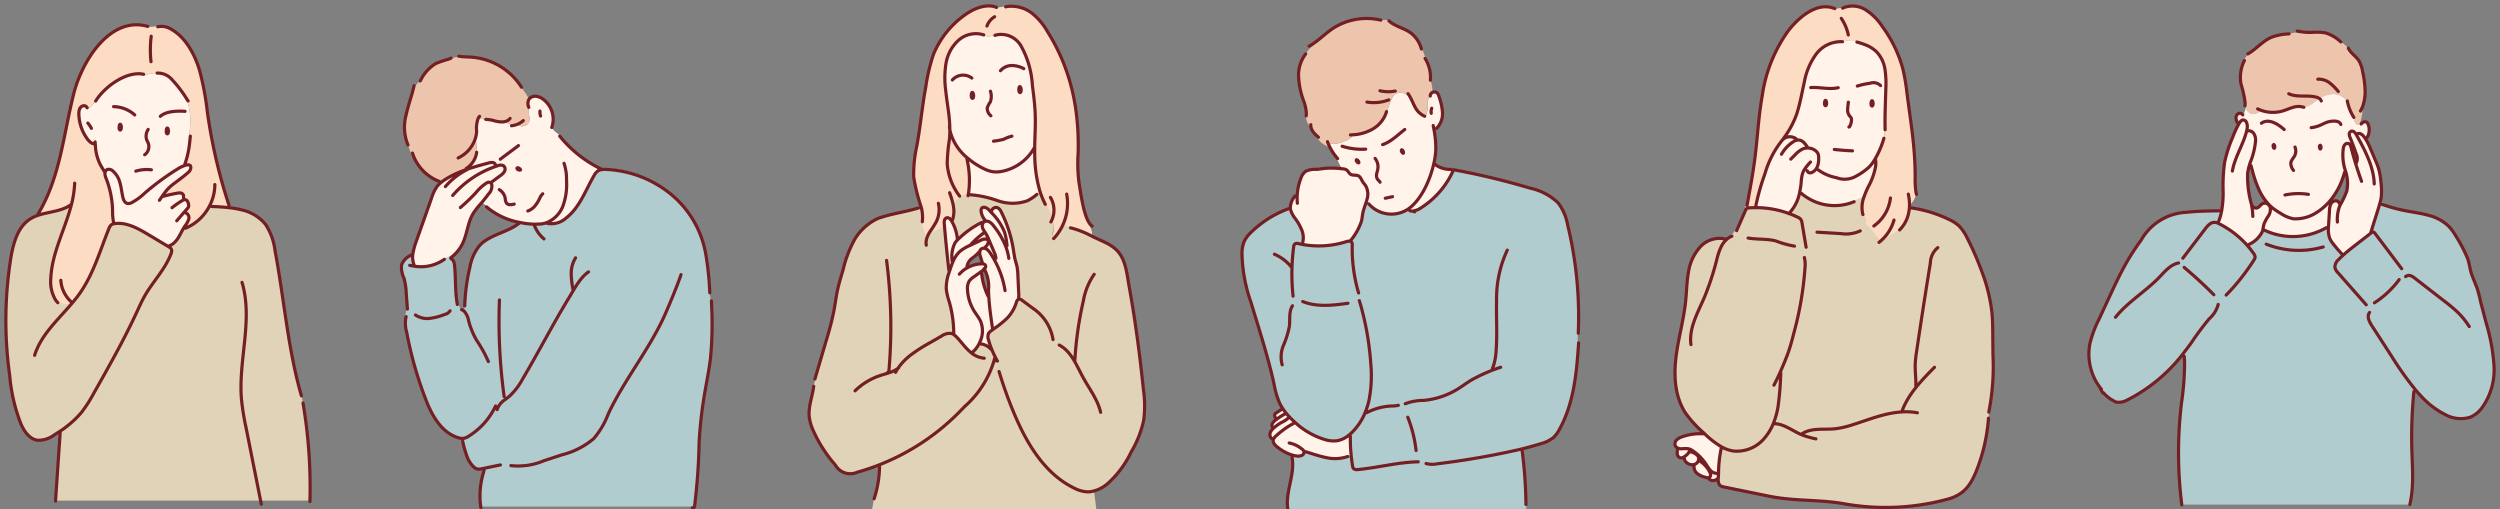 <svg xmlns="http://www.w3.org/2000/svg" xmlns:xlink="http://www.w3.org/1999/xlink" width="422" height="86" viewBox="0 0 422 86">
  <rect x="0" y="0" width="422" height="86" fill="#808080" stroke="none"/>
  <defs>
    <clipPath id="clip-image_sixPeople">
      <rect width="422" height="86"/>
    </clipPath>
  </defs>
  <g id="image_sixPeople" clip-path="url(#clip-image_sixPeople)">
    <g id="Group_19356" data-name="Group 19356" transform="translate(13718.658 13424.913)">
      <g id="Group_19222" data-name="Group 19222" transform="translate(-13650.932 -13415.424)">
        <path id="Path_12693" data-name="Path 12693" d="M48.368,38.336l-.09.037a.544.544,0,0,0-.34-.294,1.425,1.425,0,0,0-.764.062c-1.354.36-2.722.728-4.034,1.2l.6-.495-.015-.018a3.88,3.88,0,0,0,1.363-2.177l-.029,0A5.32,5.32,0,0,0,45,34.408l-.2-.078a4.91,4.91,0,0,0,.338-1.6,4.755,4.755,0,0,1,.288-2.214q.626.135,1.252.268l.007-.034a5.605,5.605,0,0,1,1.421.233,4.817,4.817,0,0,0,1.427.2,2.063,2.063,0,0,0,.7-.168l-.125.213a2.833,2.833,0,0,0,1.735.421,2.766,2.766,0,0,0,.258-.1l.077.168a1.362,1.362,0,0,0,1.187.054,1.216,1.216,0,0,0,.715-1.04,2.654,2.654,0,0,0-.056-.506,9.654,9.654,0,0,1-.139-1.671A1.477,1.477,0,0,1,54,27.306l.044-.057a1.347,1.347,0,0,1,1.177-.412,2.494,2.494,0,0,1,1.231.565,4.246,4.246,0,0,1,1.377,4.7,2.819,2.819,0,0,0,.716.807c.237.193.49.374.718.577l-.1.106a20.576,20.576,0,0,0,6.714,5.434,2.275,2.275,0,0,1,.149.278,1.476,1.476,0,0,0-.453.208,2.242,2.242,0,0,0-.606.747c-1.454,2.5-2.411,5.4-4.74,7.213a3.692,3.692,0,0,1-3.43.828l0,0a3.523,3.523,0,0,1-.719.159,11.473,11.473,0,0,1-3.61-.24q-.047-.007-.095-.018a13.318,13.318,0,0,1-4.294-1.695,13.108,13.108,0,0,1-1.174-.856l.139-.174a11.006,11.006,0,0,1-.959-.718c.372-.449.73-.906,1.08-1.372a1.9,1.9,0,0,0,.544-1.53l.175-.008a5.125,5.125,0,0,0,.055-.669c.388-.287.776-.572,1.165-.861a2.3,2.3,0,0,0,.753-.766.74.74,0,0,0-.2-.95,1.2,1.2,0,0,0-.986.019c-.054.016-.108.035-.163.054-.039-.113-.082-.228-.131-.34m3.572.7c.04.4,1.1.455.322-.022-.071-.043-.215-.1-.288-.025-.018.016-.034.032-.034.047" transform="translate(-32.407 -20.052)" fill="#fff3ea"/>
        <path id="Path_12694" data-name="Path 12694" d="M46.9,31.488a4.74,4.74,0,0,0-.288,2.214,4.9,4.9,0,0,1-.339,1.6l.2.08a5.3,5.3,0,0,1,.06,2.243l.03.006A3.9,3.9,0,0,1,45.2,39.8l.015.016c-.2.167-.4.331-.6.5a16.608,16.608,0,0,0-3.175,1.5,6.765,6.765,0,0,0-1.077.808,2.081,2.081,0,0,1-.3-.359l.023-.125a7.6,7.6,0,0,1-4.246-4.509l-.174.053a16.393,16.393,0,0,1-.626-1.632l-.021.008A7.985,7.985,0,0,1,34.7,31c.33-1.55.89-3.048,1.257-4.591a8.074,8.074,0,0,1,1.184-1.28,6.86,6.86,0,0,1,2.58-2.868,20.1,20.1,0,0,1,2.1-.718l.009.022a6.232,6.232,0,0,1,2.652-.446c.419.027.841.034,1.259.067a10.952,10.952,0,0,1,8.439,5.094l-.05.047a8.059,8.059,0,0,1,1.22,1.759l.164.135c-.015.019-.029.037-.044.058a1.474,1.474,0,0,0-.109,1.241A9.782,9.782,0,0,0,55.5,31.19a2.564,2.564,0,0,1,.056.506,1.213,1.213,0,0,1-.714,1.04,1.369,1.369,0,0,1-1.188-.054l-.076-.168c-.084.037-.171.073-.259.1a2.837,2.837,0,0,1-1.736-.421l.126-.213a2.063,2.063,0,0,1-.7.168,4.818,4.818,0,0,1-1.427-.2,5.665,5.665,0,0,0-1.421-.232l-.007.034L46.9,31.488" transform="translate(-33.883 -21.022)" fill="#edc5ad"/>
        <path id="Path_12695" data-name="Path 12695" d="M49.647,36.709c.049.112.09.226.13.34.054-.019.109-.037.163-.054a1.2,1.2,0,0,1,.986-.019.739.739,0,0,1,.2.95,2.3,2.3,0,0,1-.753.766l-1.165.861a5.567,5.567,0,0,1-.055.669l-.174.008a1.9,1.9,0,0,1-.545,1.529q-.523.7-1.08,1.373c-.084.1-.168.2-.254.305a13.23,13.23,0,0,0-1.227,1.546c-.98,1.569-1.038,3.508-1.834,5.166a6.688,6.688,0,0,1-1.732,2.213l-.062.019c-.434.129-.864.278-1.283.448l0,.011a6.836,6.836,0,0,1-4.619,1.225c-.152-.015-.3-.037-.455-.062l-.028-.181a3.787,3.787,0,0,1-.175-2.138,11.812,11.812,0,0,1,.563-1.972q1.288-3.662,2.577-7.319a6.71,6.71,0,0,1,.889-1.874,3.654,3.654,0,0,1,.45-.491,6.6,6.6,0,0,1,1.076-.808,16.565,16.565,0,0,1,3.173-1.5c1.312-.476,2.68-.843,4.033-1.2a1.434,1.434,0,0,1,.766-.062.545.545,0,0,1,.339.294Z" transform="translate(-33.684 -18.511)" fill="#fff3ea"/>
        <path id="Path_12696" data-name="Path 12696" d="M47.847,88.792a6.964,6.964,0,0,1-.021-.7l-.267.056a1.813,1.813,0,0,1-.684.053,1.357,1.357,0,0,1-.63-.33,4.769,4.769,0,0,1-1.28-2.118,16.194,16.194,0,0,1-.609-2.194A4.154,4.154,0,0,1,44.222,83a2.606,2.606,0,0,1-.68-.136c-2.578-.809-4.1-3.3-5.124-5.679a64.662,64.662,0,0,1-3.535-12.195,5.362,5.362,0,0,1-.125-2.5l-.165-.041a8.114,8.114,0,0,0,.255-1.758l.126-.009c-.056-.761-.11-1.522-.166-2.283a11.5,11.5,0,0,0-.38-2.542,4.3,4.3,0,0,1-.416-2.206,2.875,2.875,0,0,1,1.453-1.6l-.006-.012a2.9,2.9,0,0,1,.511-.525,3.773,3.773,0,0,0,.175,2.137l.028.181c.152.025.3.047.455.062a6.836,6.836,0,0,0,4.619-1.225l0-.009c.42-.17.85-.319,1.284-.449l.009.025c.109.258.215.518.322.778l-.053.022a2.255,2.255,0,0,1,.153.668c.223,2.1.078,4.238.425,6.324l.028,0a12.143,12.143,0,0,0,.634,1.241l.112-.063a1.185,1.185,0,0,1,.425.254,6.759,6.759,0,0,0,.022-.9l.081,0a33.177,33.177,0,0,1,.892-6.643,7.927,7.927,0,0,1,1.574-3.528c1.736-1.956,4.854-2.243,6.864-3.945l0-.015a11.537,11.537,0,0,0,3.608.24,3.6,3.6,0,0,0,.721-.159l0,0a3.693,3.693,0,0,0,3.43-.828c2.328-1.811,3.286-4.713,4.738-7.213a2.261,2.261,0,0,1,.606-.749,1.5,1.5,0,0,1,.453-.207,3.471,3.471,0,0,1,1.081-.071,18.606,18.606,0,0,1,11.01,4.344,16.893,16.893,0,0,1,5.691,9.934,50.178,50.178,0,0,1,.688,6.611l-.078.019a15.166,15.166,0,0,1,.32,2.124h.069a61.03,61.03,0,0,1-.181,8.86c-.237,2.081-.671,4.137-1.021,6.2a74.711,74.711,0,0,0-.9,7.95A104.523,104.523,0,0,1,83.48,94.5a.39.39,0,0,1-.016.061H47.384a13.827,13.827,0,0,1,.463-5.764" transform="translate(-33.964 -18.536)" fill="#b1ccce"/>
        <path id="Path_12697" data-name="Path 12697" d="M56.435,49.577a5.724,5.724,0,0,0,1.621,2.295M63,60.58a14.59,14.59,0,0,1-.34-2.805,4.975,4.975,0,0,1,.731-2.7m22.941,7.265c.007.254.016.506.025.759a60.578,60.578,0,0,1-.181,8.828c-.239,2.074-.671,4.122-1.021,6.18a74.207,74.207,0,0,0-.9,7.921A103.8,103.8,0,0,1,83.48,97a.374.374,0,0,1-.016.059c-.062.178-.256.36-.359.213M47.943,90.915c-.033.133-.064.267-.1.4a13.749,13.749,0,0,0-.464,5.743c.009.057.023.118.036.175m5.062-7.09a11.227,11.227,0,0,0,5.572-.823l3.075-1.012a13.021,13.021,0,0,0,5.337-2.726,14.116,14.116,0,0,0,2.452-4.163c2.562-5.47,6.459-10.305,9.1-15.744.787-1.623,2.626-6.061,3.179-7.769M44.339,86.024c0,.027.009.05.016.077a16.121,16.121,0,0,0,.609,2.185,4.748,4.748,0,0,0,1.28,2.11,1.348,1.348,0,0,0,.63.329,1.819,1.819,0,0,0,.684-.052l.267-.056,2.876-.592m-.553-9.343A3.306,3.306,0,0,1,51.5,79c.266-.209.538-.411.787-.626a11.2,11.2,0,0,0,2.173-2.86c2.7-4.545,5.1-9.249,7.856-13.764.877-1.436,1.841-3.335,3.262-4.31M50.545,62.184a93.336,93.336,0,0,0,.791,16.291m7.016-29.29a3.7,3.7,0,0,0,3.43-.825c2.328-1.8,3.286-4.7,4.738-7.187a2.239,2.239,0,0,1,.606-.745,1.477,1.477,0,0,1,.453-.207,3.483,3.483,0,0,1,1.081-.071,18.645,18.645,0,0,1,11.01,4.328,16.817,16.817,0,0,1,5.691,9.9,49.836,49.836,0,0,1,.688,6.587M60.717,34.529a20.549,20.549,0,0,0,6.714,5.414c.113.056.225.108.335.156M44.686,63.179a32.94,32.94,0,0,1,.892-6.618,7.883,7.883,0,0,1,1.574-3.515c1.736-1.948,4.854-2.235,6.863-3.931M34.793,65c-.013.038-.025.078-.035.117a5.323,5.323,0,0,0,.125,2.492,64.243,64.243,0,0,0,3.535,12.15c1.025,2.374,2.546,4.851,5.123,5.659a2.68,2.68,0,0,0,.681.134,1.533,1.533,0,0,0,.343-.022,2.355,2.355,0,0,0,.767-.344,11.927,11.927,0,0,0,4.523-5.034c.013-.026.025-.054.037-.079M44.159,63.823a1.186,1.186,0,0,1,.425.253,3.222,3.222,0,0,1,.756,1.616,13.434,13.434,0,0,0,1.305,3.218,22.594,22.594,0,0,1,2.027,3.669m-12.3-7.859a3.574,3.574,0,0,0,2.467.563,10.63,10.63,0,0,0,2.495-.669,1.4,1.4,0,0,0,.871-.6m.168-8.8a.835.835,0,0,1,.437.47,2.225,2.225,0,0,1,.153.664c.223,2.094.078,4.222.425,6.3.013.1.03.193.049.288m-8.036-6.6c.257.05.516.1.776.14.152.023.3.047.455.061a6.848,6.848,0,0,0,4.619-1.22m-5.424-.832c-.119.069-.24.141-.359.216a2.869,2.869,0,0,0-1.453,1.6,4.271,4.271,0,0,0,.416,2.2,11.427,11.427,0,0,1,.38,2.532c.056.759.11,1.517.166,2.275.009.136.021.27.03.407m7.643-19.17a16.767,16.767,0,0,1,7.41-4.956l.163-.055a1.215,1.215,0,0,1,.985-.019.737.737,0,0,1,.2.947,2.3,2.3,0,0,1-.754.763c-.388.287-.776.572-1.165.857l-.237.176m-5.3,4.322a30.306,30.306,0,0,0,2.67-2.565,7.412,7.412,0,0,1,1.785-1.6.725.725,0,0,1,.382-.113.546.546,0,0,1,.44.368c.012.028.021.056.03.084a1.879,1.879,0,0,1-.545,1.524c-.35.464-.706.921-1.078,1.368-.084.1-.168.2-.255.3A13.251,13.251,0,0,0,46.157,47.5c-.98,1.564-1.039,3.5-1.835,5.149a6.647,6.647,0,0,1-1.731,2.2.606.606,0,0,1-.053.043c-.068.056-.138.112-.209.167m-.908-12.025a11.9,11.9,0,0,1,3.668-2.853M36.173,56.368c-.009-.023-.019-.043-.028-.065a3.751,3.751,0,0,1-.175-2.13,11.853,11.853,0,0,1,.56-1.966q1.291-3.646,2.579-7.29A6.674,6.674,0,0,1,40,43.049a3.714,3.714,0,0,1,.448-.489,6.763,6.763,0,0,1,1.077-.805,16.635,16.635,0,0,1,3.175-1.5c1.312-.475,2.68-.84,4.033-1.2A1.434,1.434,0,0,1,49.5,39a.54.54,0,0,1,.34.293.319.319,0,0,1,0,.269M35.865,37.386c.021.068.041.133.062.2a7.581,7.581,0,0,0,4.245,4.492l.2.082M36.135,26c-.028.134-.061.268-.094.4-.367,1.537-.928,3.03-1.257,4.574a7.921,7.921,0,0,0,.322,5.046m8.575-14.984a8.051,8.051,0,0,0,.887.094c.419.027.841.034,1.259.066a10.961,10.961,0,0,1,8.439,5.075M37.174,25.208l.051-.084a6.843,6.843,0,0,1,2.58-2.857,20.223,20.223,0,0,1,2.1-.716,4.421,4.421,0,0,0,.47-.2M52.581,32.775a3.565,3.565,0,0,0,.822-.188c.088-.03.174-.065.258-.1a3.478,3.478,0,0,0,.909-.584m-6.327-.206a5.692,5.692,0,0,1,1.421.231,4.829,4.829,0,0,0,1.427.2,2.057,2.057,0,0,0,.7-.168,1.362,1.362,0,0,0,.549-.427m5.141-.4a2.411,2.411,0,0,1-.095-.837m-1.893-.626q-.026-.08-.049-.164a1.455,1.455,0,0,1,.109-1.236c.015-.021.029-.04.044-.058a1.352,1.352,0,0,1,1.177-.409,2.506,2.506,0,0,1,1.231.562,4.224,4.224,0,0,1,1.377,4.686l0,.014M48.362,46.464c.032.026.063.052.095.076a11.98,11.98,0,0,0,5.468,2.542c.032.008.064.013.1.019a11.544,11.544,0,0,0,3.608.239,3.607,3.607,0,0,0,.721-.158c.087-.027.17-.058.254-.091A4.99,4.99,0,0,0,61.194,46.5a10.615,10.615,0,0,0,.671-4.539,8.178,8.178,0,0,0-.421-2.849m-6.106,8.048a2.832,2.832,0,0,0,1.222-.879,6.019,6.019,0,0,0,.783-1.267,2.141,2.141,0,0,1,.506-.754m-7.327-.7a2.161,2.161,0,0,1,1,1.478,1.516,1.516,0,0,0,.235.822.834.834,0,0,0,.611.24,2.653,2.653,0,0,0,.667-.106m-2.345-7.568c.774-.612,2.282-1.686,3.058-2.3M53.5,39.949c0-.015.016-.03.033-.047.074-.073.218-.019.289.023C54.6,40.4,53.537,40.348,53.5,39.949Zm-6.8-2.7a2.864,2.864,0,0,1-.057.327,3.88,3.88,0,0,1-1.364,2.169,4.125,4.125,0,0,1-.35.249m2.263-8.809a1.535,1.535,0,0,0-.209.274,4.706,4.706,0,0,0-.288,2.206,4.864,4.864,0,0,1-.339,1.591,5.478,5.478,0,0,1-2.783,2.95" transform="translate(-33.964 -21.035)" fill="none" stroke="#731f23" stroke-linecap="round" stroke-linejoin="round" stroke-width="0.539"/>
      </g>
      <g id="Group_19221" data-name="Group 19221" transform="translate(-13509.012 -13421.791)">
        <path id="Path_12698" data-name="Path 12698" d="M116.4,47.558a.294.294,0,0,1-.023-.034,3.106,3.106,0,0,0-.354-.428c.033-.11.064-.221.09-.333a2.885,2.885,0,0,0-.234-2.274c-.146-.225-.342-.419-.483-.644-.233-.367-.359-.842-.763-1.033-.382-.184-.878-.03-1.248-.234-.343-.188-.467-.622-.806-.815a1.474,1.474,0,0,0-.584-.138c-.014,0-.025,0-.037,0a8.476,8.476,0,0,1-.965-1.911,9.014,9.014,0,0,1-1.2-1.836q-.16-.323-.294-.657l.015,0a4.258,4.258,0,0,0,2.794-.358,2.642,2.642,0,0,0,1.409-.953l.047-.053a7.394,7.394,0,0,0,3.32-.984,5.013,5.013,0,0,0,2.315-2.935l.067.018h0a13.18,13.18,0,0,1,.787-2.179,2.342,2.342,0,0,1,.4-.7,1.555,1.555,0,0,1,1.577-.312,3.415,3.415,0,0,1,1.133.666c.288.516.5,1.075.78,1.6a3.372,3.372,0,0,0,1.594,1.646l.054-.138a.225.225,0,0,0,.18-.007.446.446,0,0,0,.192-.253,4.733,4.733,0,0,0,.168-1.663,2.131,2.131,0,0,1,.446-1.388,1.142,1.142,0,0,1,.143-.127,2.66,2.66,0,0,1,.25-.159c0-.091,0-.181,0-.273a.051.051,0,0,1,.02-.009.737.737,0,0,1,.775.154,1.3,1.3,0,0,1,.271.537,9.932,9.932,0,0,1,.6,2.8,3.479,3.479,0,0,1-.876,2.486l-.006.007a5.57,5.57,0,0,1-.551.391,16.368,16.368,0,0,1,.3,3.455,13.366,13.366,0,0,1-.331,2.266c-.614,2.7-2.052,6.06-4.282,7.657a5.078,5.078,0,0,1-6.693-.843m5.556-8.857c.386.681.432-.118.023-.324a.192.192,0,0,0-.078.178.482.482,0,0,0,.055.146m-7.569,1.687c.524.591.4-.2-.05-.322a.193.193,0,0,0-.036.189.456.456,0,0,0,.087.132" transform="translate(-94.99 -16.157)" fill="#fff3ea"/>
        <path id="Path_12699" data-name="Path 12699" d="M126.267,39.524a4.23,4.23,0,0,0,2.022.432l.036-.066c.131.074.263.139.4.2a14.434,14.434,0,0,1-5.421,6.36,3.161,3.161,0,0,1-1.44.577h0a6.091,6.091,0,0,1-.74-.385c2.229-1.6,3.668-4.958,4.281-7.657q.2.149.414.281c.02.013.039.026.06.037a1.074,1.074,0,0,0,.111.067,1.3,1.3,0,0,0,.152.087c.042.025.085.047.13.069" transform="translate(-93.018 -14.487)" fill="#fff3ea"/>
        <path id="Path_12700" data-name="Path 12700" d="M108.3,37.8a4.241,4.241,0,0,1-.6-.653,2.056,2.056,0,0,1-.37-.853,2.416,2.416,0,0,1-.785-2.081,1.015,1.015,0,0,1,.019-.117,6.988,6.988,0,0,0-.5-2.281,13.6,13.6,0,0,1-.814-4,5.953,5.953,0,0,1,1.2-3.848l.015.007a4.365,4.365,0,0,1,1.3-1.449l-.151-.226c1.216-.8,2.238-1.857,3.452-2.663a10.423,10.423,0,0,1,7.63-1.48l0-.007c.49.073.99.028,1.48.082a2.872,2.872,0,0,1,.336.056l-.018.075c.988.939,2.49,1.2,3.611,1.994a4.924,4.924,0,0,1,1.751,2.393l.058-.02a9.011,9.011,0,0,1,.857,2.316,6.014,6.014,0,0,1,.728,3.26,6.445,6.445,0,0,1,.38,2.164.677.677,0,0,0-.4.559,2.131,2.131,0,0,0-.444,1.39,4.755,4.755,0,0,1-.17,1.662.434.434,0,0,1-.192.253.225.225,0,0,1-.18.008l-.054.138a3.376,3.376,0,0,1-1.594-1.646c-.277-.525-.491-1.084-.78-1.6a3.411,3.411,0,0,0-1.133-.666,1.556,1.556,0,0,0-1.577.312,2.384,2.384,0,0,0-.4.7,13.163,13.163,0,0,0-.786,2.178h0l-.067-.016A5.018,5.018,0,0,1,117.8,36.67a7.4,7.4,0,0,1-3.32.984l-.047.051a3.475,3.475,0,0,1-.577.559,3.539,3.539,0,0,1-.833.4,4.259,4.259,0,0,1-2.8.357l-.015.006q.137.333.294.656a6.03,6.03,0,0,1-1.041-.5A3.111,3.111,0,0,1,108.3,37.8Z" transform="translate(-95.709 -17.961)" fill="#edc5ad"/>
        <path id="Path_12701" data-name="Path 12701" d="M125.938,46.838a3.2,3.2,0,0,0,1.44-.571,14.4,14.4,0,0,0,5.421-6.331c.008-.019.018-.037.025-.056a121.565,121.565,0,0,1,12.906,3.093,9.773,9.773,0,0,1,4.752,2.492,8.558,8.558,0,0,1,1.6,3.694,65.463,65.463,0,0,1,1.793,18.257h-.105q.014,1.463-.092,2.921l.146.013c-.333,4.567-.9,9.2-3.132,13.247a5.058,5.058,0,0,1-1.069,1.434,5.925,5.925,0,0,1-2.162,1.018q-1.633.5-3.3.911l.037.151c0,.072.011.143.016.215l.187-.014a75.536,75.536,0,0,1,.63,8.96l.108.015a4.118,4.118,0,0,0-.067.74H104.954l-.125.017c-.433-2.769,1.112-5.567.78-8.329a4.074,4.074,0,0,1-.138-.672l.036-.116a5.187,5.187,0,0,0,.761.169,1.633,1.633,0,0,0,.892-.069.631.631,0,0,0,.4-.669c.025-.008.05-.017.075-.028,1.2.336,2.359.774,3.578,1.021a6.7,6.7,0,0,0,3.736-.159v-.047a3.1,3.1,0,0,0,.488-.022l.1-.012q-.144-1.367-.151-2.743a7.838,7.838,0,0,1-.23-.784,4.27,4.27,0,0,1-2.047.965,4.99,4.99,0,0,1-2.095-.228,12.883,12.883,0,0,1-5-2.907q-.305-.278-.594-.569c-.1-.1-.2-.2-.291-.3-.193-.2-.38-.413-.558-.63a8.8,8.8,0,0,1-.6-.808,7.364,7.364,0,0,1-.531-.932,14.78,14.78,0,0,1-.926-3.179c-1.026-4.673-2.525-9.243-3.911-13.836a26.006,26.006,0,0,1-1.5-8.2,5.09,5.09,0,0,1,.443-2.152,5.492,5.492,0,0,1,1.137-1.435,17.8,17.8,0,0,1,5.916-3.8,2.3,2.3,0,0,1,.685-.078,4.059,4.059,0,0,0,.806,1.589,8.748,8.748,0,0,1,1.125,1.991,3.4,3.4,0,0,1,.149,2.046,1.7,1.7,0,0,0-.2.306,15.37,15.37,0,0,0,7.508-.432,1.778,1.778,0,0,1,.522-.1c.028-.065.056-.129.088-.192l.178.08a9.976,9.976,0,0,0,1.852-3.347c.082-.454.12-.915.219-1.369.144-.649.409-1.27.6-1.909a3.183,3.183,0,0,1,.354.426c.007.01.014.022.023.035a5.094,5.094,0,0,0,6.693.838,5.861,5.861,0,0,0,.74.383Z" transform="translate(-97.095 -14.243)" fill="#b1ccce"/>
        <path id="Path_12702" data-name="Path 12702" d="M101.614,79.707a.716.716,0,0,1,.015-.372,1.34,1.34,0,0,1,.382-.518,14.037,14.037,0,0,1,3.072-2.212l.168-.18a12.862,12.862,0,0,0,5,2.921,4.952,4.952,0,0,0,2.1.23,4.264,4.264,0,0,0,2.046-.971c.064.268.14.531.23.79q.007,1.381.151,2.757l-.095.011a2.97,2.97,0,0,1-.489.022v.047a6.667,6.667,0,0,1-3.736.161c-1.218-.249-2.383-.688-3.578-1.027a.474.474,0,0,1-.074.028.639.639,0,0,1-.4.674,1.625,1.625,0,0,1-.892.069,5.236,5.236,0,0,1-.761-.171,7.2,7.2,0,0,1-2.468-1.363,2.328,2.328,0,0,1-.525-.552,1,1,0,0,1-.137-.344" transform="translate(-96.331 -8.324)" fill="#fff3ea"/>
        <path id="Path_12703" data-name="Path 12703" d="M106.179,52.224a3.438,3.438,0,0,0-.149-2.057,8.84,8.84,0,0,0-1.125-2,4.107,4.107,0,0,1-.806-1.6c-.007-.043-.013-.088-.018-.132a3.208,3.208,0,0,1,.724-1.99l-.129-.164a2.543,2.543,0,0,1,.585-.375,9.332,9.332,0,0,1,.608-2.58,2.284,2.284,0,0,1,.852-1.188,3.786,3.786,0,0,1,1.758-.3c.533-.029,1.059-.135,1.59-.182a15.117,15.117,0,0,1,2.806.091.374.374,0,0,1,.037,0,1.474,1.474,0,0,1,.584.138c.34.193.463.627.806.815.371.2.867.051,1.249.234.4.191.529.667.761,1.033.142.226.337.421.484.644a2.9,2.9,0,0,1,.234,2.275c-.026.112-.057.222-.09.332-.191.642-.456,1.267-.6,1.919-.1.454-.137.918-.219,1.374a10.049,10.049,0,0,1-1.852,3.364l-.178-.081c-.032.064-.06.127-.088.193a1.809,1.809,0,0,0-.522.1,15.284,15.284,0,0,1-7.508.434,1.743,1.743,0,0,1,.2-.306" transform="translate(-95.91 -14.388)" fill="#fff3ea"/>
        <path id="Path_12704" data-name="Path 12704" d="M103.173,74.441a8.827,8.827,0,0,0,.6.812l-.244.138a10.384,10.384,0,0,0-1.581,1.039,2.6,2.6,0,0,1-.016-.477.609.609,0,0,1-.084-.528.719.719,0,0,1,.276-.258l.772-.5-.012-.032a.793.793,0,0,0,.292-.193" transform="translate(-96.294 -8.608)" fill="#fff3ea"/>
        <path id="Path_12705" data-name="Path 12705" d="M101.232,79.081l0,0a.944.944,0,0,1-.064-.7,1.591,1.591,0,0,1,.37-.615,3.814,3.814,0,0,1,.322-.309,7.492,7.492,0,0,1,1.253-.877,4.171,4.171,0,0,0,1.173-.787l.161-.117c.095.1.192.2.29.3.194.194.392.386.6.572l-.168.18a14.058,14.058,0,0,0-3.07,2.212,1.337,1.337,0,0,0-.382.518.692.692,0,0,0-.015.372,2.14,2.14,0,0,1-.461-.753" transform="translate(-96.41 -8.451)" fill="#fff3ea"/>
        <path id="Path_12706" data-name="Path 12706" d="M101.821,77.549a3.494,3.494,0,0,0-.322.309l-.144-.184a1.9,1.9,0,0,1,.062-.677l.047.012a.727.727,0,0,1,.063-.165,1.757,1.757,0,0,1,.485-.525l.011-.007a10.472,10.472,0,0,1,1.581-1.039l.244-.138c.179.216.365.428.558.632l-.16.118a4.187,4.187,0,0,1-1.173.787,7.357,7.357,0,0,0-1.253.877" transform="translate(-96.373 -8.543)" fill="#fff3ea"/>
        <path id="Path_12707" data-name="Path 12707" d="M101.914,88.629l0,0m24.019-38.151h0c.1.044.2.085.306.122m3.645-7.857c.02.013.039.026.06.037m.263.153c.042.024.085.047.13.069m-.28-6.629.006-.008M144.4,91.018a75.8,75.8,0,0,1,.63,8.975M105.553,92.05c.022.125.04.249.055.374.335,2.766-1.212,5.567-.779,8.342l0,.021m34.541-23.755c.069-.157.131-.316.185-.476a9.662,9.662,0,0,0,.423-2.329c.241-2.891.022-5.8.092-8.7a19.233,19.233,0,0,1,1.807-8.462M128.17,93.084a4.444,4.444,0,0,0,2.021.028,136.4,136.4,0,0,0,13.972-2.447q1.663-.411,3.3-.913a5.936,5.936,0,0,0,2.163-1.02,5.046,5.046,0,0,0,1.067-1.437c2.231-4.05,2.8-8.691,3.134-13.268.032-.434.061-.866.09-1.3M125.081,85.266a21.606,21.606,0,0,1,1.4,5.616m-1.824-7.893a8.616,8.616,0,0,1,3.115-.56,13.353,13.353,0,0,0,5.579-1.821c.835-.5,1.608-1.095,2.442-1.6a27.592,27.592,0,0,1,4.966-2.173m-22.625,7.669a10.061,10.061,0,0,1,4.237-1.135,4.813,4.813,0,0,0,1.115-.113m-8.1,5.242c0,.19,0,.382,0,.572q.007,1.376.151,2.748c.055.561.131,1.118.222,1.675a.807.807,0,0,0,.168.438.933.933,0,0,0,.778.163c3.4-.322,6.726-1.234,10.136-1.3M107.58,91.02l.057.016c1.2.338,2.359.775,3.578,1.023a6.7,6.7,0,0,0,3.736-.16m-9.106-5.608a14.085,14.085,0,0,0-3.07,2.2,1.333,1.333,0,0,0-.382.516.711.711,0,0,0-.015.371.98.98,0,0,0,.138.343,2.25,2.25,0,0,0,.524.55,7.224,7.224,0,0,0,2.468,1.359,5.334,5.334,0,0,0,.761.169,1.632,1.632,0,0,0,.892-.069.633.633,0,0,0,.4-.671.068.068,0,0,0-.006-.023.981.981,0,0,0-.432-.463,4.666,4.666,0,0,0-2.057-.958m-.1-4.264a4.194,4.194,0,0,1-1.174.785,7.451,7.451,0,0,0-1.253.874,4,4,0,0,0-.322.308,1.585,1.585,0,0,0-.37.613.943.943,0,0,0,.064.694m0,0a.709.709,0,0,0,.306.3m2.1-4.188a10.535,10.535,0,0,0-1.581,1.035l-.009.007a1.773,1.773,0,0,0-.487.523.723.723,0,0,0-.063.164.581.581,0,0,0,.085.5m1.422-2.956-.772.5a.69.69,0,0,0-.275.258.6.6,0,0,0,.083.526l.013.022m22.7-34.9a1.438,1.438,0,0,0,.491.05m0,0a3.168,3.168,0,0,0,1.439-.575,14.391,14.391,0,0,0,5.421-6.338c.008-.019.018-.037.025-.056a121.2,121.2,0,0,1,12.906,3.1,9.749,9.749,0,0,1,4.752,2.5,8.585,8.585,0,0,1,1.6,3.7,65.606,65.606,0,0,1,1.793,18.285M129.612,42.543c.089.071.182.14.278.2m.06.037c.036.023.073.047.111.066s.1.059.152.086m.13.069a4.243,4.243,0,0,0,2.022.43M102.572,57.753a7.524,7.524,0,0,1,2.887,2.194m.159,6.51c-.64.993-.385,2.257-.515,3.414a15.19,15.19,0,0,1-.993,3.236,5.009,5.009,0,0,0-.23,3.309m3.47-10.675c2.371.959,5.078.654,7.63.29m1.8-1.742a26.388,26.388,0,0,1-1.073-8.057.758.758,0,0,0-.13-.547.512.512,0,0,0-.388-.143,1.777,1.777,0,0,0-.522.1,15.343,15.343,0,0,1-7.507.431c-.161-.029-.324-.063-.485-.1a.819.819,0,0,0-.619.021.688.688,0,0,0-.236.52,34.979,34.979,0,0,0-.1,8.313m-.481-14.857q-.328.115-.646.241a17.82,17.82,0,0,0-5.916,3.8,5.5,5.5,0,0,0-1.137,1.437,5.106,5.106,0,0,0-.443,2.157,26.081,26.081,0,0,0,1.5,8.214c1.385,4.6,2.886,9.175,3.913,13.857a14.623,14.623,0,0,0,.926,3.184,7.229,7.229,0,0,0,.53.934,9.033,9.033,0,0,0,.6.809c.178.216.365.427.559.629.094.1.191.205.289.3q.291.29.6.57a12.87,12.87,0,0,0,5,2.912,4.986,4.986,0,0,0,2.1.228,4.284,4.284,0,0,0,2.047-.968c.153-.122.3-.255.441-.389a9.9,9.9,0,0,0,2.31-3.475,12.528,12.528,0,0,0,.623-2,21.7,21.7,0,0,0,.3-6.191,48.877,48.877,0,0,0-1.519-9.2c-.129-.481-.262-.958-.416-1.431M106.442,49.14a9.127,9.127,0,0,1,0-1.658,9.231,9.231,0,0,1,.607-2.572,2.269,2.269,0,0,1,.852-1.183,3.788,3.788,0,0,1,1.758-.3c.533-.029,1.059-.134,1.591-.182a15.16,15.16,0,0,1,2.8.091c.014,0,.025,0,.039,0a1.459,1.459,0,0,1,.583.139c.34.191.463.624.806.812.371.2.867.05,1.249.233.4.19.529.663.761,1.028.143.226.338.42.484.643a2.877,2.877,0,0,1,.234,2.266c-.026.112-.056.221-.09.331-.191.64-.456,1.262-.6,1.913-.1.452-.138.915-.22,1.37a10,10,0,0,1-1.852,3.353m-8.147.513c.021-.058.037-.115.055-.174a3.412,3.412,0,0,0-.149-2.049,8.8,8.8,0,0,0-1.124-1.995,4.075,4.075,0,0,1-.807-1.592c-.006-.042-.013-.087-.016-.132a3.177,3.177,0,0,1,.724-1.983l.076-.112M118.5,49.256a5.09,5.09,0,0,0,6.693.84c2.229-1.591,3.669-4.94,4.281-7.629a13.318,13.318,0,0,0,.332-2.259,16.315,16.315,0,0,0-.295-3.442c-.044-.246-.09-.49-.135-.737M128,24.709c.063.1.123.2.178.305a5.984,5.984,0,0,1,.728,3.249c0,.037,0,.075-.008.112m-7-10.022c.987.936,2.49,1.2,3.611,1.988a4.916,4.916,0,0,1,1.751,2.385c.047.128.088.259.124.389m-18.952-.486c.2-.11.4-.227.585-.352,1.216-.794,2.236-1.851,3.452-2.654a10.451,10.451,0,0,1,7.63-1.475c.146.027.292.058.439.093m-12.6,16.15a2.8,2.8,0,0,0,.026-.354,6.944,6.944,0,0,0-.5-2.273,13.513,13.513,0,0,1-.814-3.989,5.919,5.919,0,0,1,1.2-3.835m.863,11.948a1.5,1.5,0,0,0,.013.339,2.015,2.015,0,0,0,.37.85,4.283,4.283,0,0,0,.594.65c.1.093.207.187.312.277m1.524.757c.023.064.049.126.073.189.09.221.187.439.294.654a8.953,8.953,0,0,0,1.2,1.83c.048.059.1.119.151.177m15.8-7.649a1.646,1.646,0,0,1,.08-.85m-.248-2.063c0-.023,0-.048,0-.072a.674.674,0,0,1,.4-.557l.019-.009a.739.739,0,0,1,.777.155,1.283,1.283,0,0,1,.27.535,9.862,9.862,0,0,1,.6,2.792,3.457,3.457,0,0,1-.876,2.476m-.006.008c-.041.041-.084.084-.13.122m-4.806-5.849a5.1,5.1,0,0,1,.339.53c.289.515.5,1.072.781,1.6a3.365,3.365,0,0,0,1.594,1.64l.1.038m-7.551-4.3a6.111,6.111,0,0,0,2.584.051m-1.1,1.491a7.138,7.138,0,0,1-3.68.368m3.3,1.618a5,5,0,0,1-2.316,2.925,7.4,7.4,0,0,1-3.32.979c-.15.01-.3.017-.447.02m5.425,1.635c1.369-.418,2.631-1.7,3.735-2.544m-3.282,11.6,1.215-.261m-2.936-6.461a2.29,2.29,0,0,1,.462,1.768c-.047.295-.154.579-.2.874a1.16,1.16,0,0,0,.14.865c.13.181.337.311.43.511m-6.392-6.074a10.985,10.985,0,0,0,3.966.494m6.025.276a.184.184,0,0,1,.078-.177c.407.205.364,1-.023.322A.428.428,0,0,1,124,40.285Zm-7.6,1.694a.188.188,0,0,1,.034-.189c.447.121.574.91.051.321A.413.413,0,0,1,116.4,41.979Z" transform="translate(-97.095 -17.961)" fill="none" stroke="#731f23" stroke-linecap="round" stroke-linejoin="round" stroke-width="0.539"/>
      </g>
      <g id="Group_19220" data-name="Group 19220" transform="translate(-13366.052 -13419.669)">
        <path id="Path_12708" data-name="Path 12708" d="M185.4,51.776l.122-.151.05.041a4.674,4.674,0,0,0,2.376-2.2,2.873,2.873,0,0,0,.1-.382,11.3,11.3,0,0,0,10.273-.051l-.061-.113.88-.522c0,.016,0,.032,0,.048a4.773,4.773,0,0,0,.2,2.167,4.406,4.406,0,0,0,.653,1.018q.623.795,1.316,1.533l-.069.064a3.443,3.443,0,0,0,.163.411c.718-.673,1.5-1.283,2.279-1.89l2.578-2.012c.013-.068.027-.137.037-.2.379-1.24.924-2.934,1.293-4.144.1-.313.192-.628.271-.946l.89.561-.012.032a26.7,26.7,0,0,0,3.26.866c1.312.262,2.652.428,3.941.786a7.638,7.638,0,0,1,3.465,1.855,9.308,9.308,0,0,1,1.245,1.709,24.589,24.589,0,0,1,1.908,3.641c.364.909.415,1.9.74,2.814.282.793.622,1.567.916,2.357.283.759.4,1.549.6,2.328q.46,1.769.923,3.531a32.572,32.572,0,0,1,1.328,7.292,11.059,11.059,0,0,1-1.991,7.037,4.9,4.9,0,0,1-1.986,1.64,5.381,5.381,0,0,1-4.238-.425,14.2,14.2,0,0,1-4.137-3.183q-.5-.535-.969-1.1c0,.13,0,.256-.007.386l-.2,0a79.288,79.288,0,0,0-.338,10.014c.09,3.042.351,6.128-.345,9.1V95.7h-38.5a71.1,71.1,0,0,1-.041-17.271,47.343,47.343,0,0,0,.518-6.791q-.018-.867-.075-1.731a27.674,27.674,0,0,1-9.5,8.02,3.084,3.084,0,0,1-1.93.419,6.272,6.272,0,0,1-2.2-1.6l-.067.049a3.719,3.719,0,0,1-.5-.939,9.464,9.464,0,0,1-1.7-7.464,18.711,18.711,0,0,1,1.514-4.06l1.875-4.053c.84-1.812,1.68-3.626,2.661-5.372a39.257,39.257,0,0,1,2.59-4.007,9.283,9.283,0,0,1,7.663-4.727c1.8-.194,3.624-.226,5.443-.248a2.308,2.308,0,0,1,.481-.09l.021,0a9.187,9.187,0,0,1-.441,1.643l-.363.476a3.021,3.021,0,0,1,.418.185,15.82,15.82,0,0,1,4.682,3.626" transform="translate(-158.676 -15.765)" fill="#b1ccce"/>
        <path id="Path_12709" data-name="Path 12709" d="M196.642,36.273a.453.453,0,0,1,.147.091,1.083,1.083,0,0,1,.266.539q.354,1.351.761,2.689l.147-.044a1.87,1.87,0,0,0-.043-1.57q-.335-.993-.718-1.969c-.091-.236-.187-.471-.282-.708a1.553,1.553,0,0,1-.159-.615.536.536,0,0,1,.34-.5c.346-.109.644.227.828.537l.1-.04.012-.009a.649.649,0,0,1,.625-.044,1.415,1.415,0,0,1,.5.413,4.444,4.444,0,0,1,.339.461,10.7,10.7,0,0,1,.864,1.735l.808,1.9a12.68,12.68,0,0,1,.578,1.542,12.746,12.746,0,0,1,.35,2.218,11.036,11.036,0,0,1,.057,2.357,7.252,7.252,0,0,1-.18.928c-.081.317-.177.632-.273.946-.368,1.209-.914,2.9-1.291,4.144-.012.067-.026.136-.037.2l-2.579,2.012c-.78.608-1.56,1.218-2.277,1.891a3.1,3.1,0,0,1-.163-.412l.069-.064q-.695-.737-1.317-1.532a4.429,4.429,0,0,1-.653-1.018,4.774,4.774,0,0,1-.2-2.167c0-.018,0-.032,0-.049q.077-1.269.153-2.538a2.893,2.893,0,0,1,.165-.947,1.257,1.257,0,0,1,.275-.408.923.923,0,0,1,.426-.239.7.7,0,0,1,.771.318l.035-.014c.047.12.095.242.142.361a16.109,16.109,0,0,0,1.1-2.326,6.551,6.551,0,0,0-.177-3.307A8.524,8.524,0,0,1,195.772,37a1.211,1.211,0,0,1,.273-.564.584.584,0,0,1,.6-.166" transform="translate(-152.811 -17.307)" fill="#fff3ea"/>
        <path id="Path_12710" data-name="Path 12710" d="M199.671,34.241a8.044,8.044,0,0,1-1.056-2.66,3.011,3.011,0,0,0-2.228-1.277,3.883,3.883,0,0,0-1.075.13,4.641,4.641,0,0,0-1.266.485c-.076.046-.151.094-.225.145-.379.26-.721.575-1.1.837a4.74,4.74,0,0,1-1.477.681l0,0a2.938,2.938,0,0,0-1.85.022c-.6.173-1.17.444-1.772.616a5.881,5.881,0,0,1-3.592-.126,3.089,3.089,0,0,1-.63.4,1.455,1.455,0,0,1-1.137.073,1.755,1.755,0,0,1-.846-.933h0a3.428,3.428,0,0,0,.014-.743l-.087,0a16.379,16.379,0,0,0-.688-3.179,6.294,6.294,0,0,1,.282-3.4l-.065-.026a3.631,3.631,0,0,1,1.422-2.055.461.461,0,0,1,.039-.027c1.191-.826,2.172-1.953,3.527-2.511a9.69,9.69,0,0,1,2.889-.547l.006.016a4,4,0,0,1,2.011-.188l.028-.187a10.759,10.759,0,0,0,1.724.116,10.145,10.145,0,0,1,2.348.069,6.458,6.458,0,0,1,2.544,1.462,7.118,7.118,0,0,1,1.071.829,2.963,2.963,0,0,1,.345.4,2.49,2.49,0,0,0,.188.3c.443.612,1.123,1.077,1.538,1.717a5.177,5.177,0,0,1,.62,1.815,17.059,17.059,0,0,1,.43,3.4,7.506,7.506,0,0,1-.343,2.305A13.454,13.454,0,0,1,200.8,35a1.29,1.29,0,0,1-.109.277.359.359,0,0,1-.58.1.889.889,0,0,1-.226-.326,2.438,2.438,0,0,1-.212-.8" transform="translate(-154.966 -19.666)" fill="#edc5ad"/>
        <path id="Path_12711" data-name="Path 12711" d="M184.834,44.923a7.008,7.008,0,0,0,.836.739,12.749,12.749,0,0,0,1.15.74,5.813,5.813,0,0,0,2.155.9,6.523,6.523,0,0,0,3.528-.856,9.933,9.933,0,0,0,2.58-2.151l.387.225a1.258,1.258,0,0,0-.275.407,2.894,2.894,0,0,0-.165.949q-.075,1.269-.153,2.538c-.29.173-.585.347-.88.522l.061.113a11.3,11.3,0,0,1-10.273.05c.023-.1.04-.213.059-.319a4.017,4.017,0,0,1,.151-.664,7.906,7.906,0,0,1,.723-1.316,1.918,1.918,0,0,0,.3-1.423.977.977,0,0,0-.233-.407Z" transform="translate(-154.415 -15.616)" fill="#fff3ea"/>
        <path id="Path_12712" data-name="Path 12712" d="M182.383,53.641c-.04.051-.081.1-.122.152a15.82,15.82,0,0,0-4.682-3.626,3.174,3.174,0,0,0-.418-.186l.363-.474a9.242,9.242,0,0,0,.441-1.643,17.882,17.882,0,0,0,.242-3.053,29.755,29.755,0,0,1,.248-5.116,22.805,22.805,0,0,1,1.373-4.245,17.114,17.114,0,0,1,.916-2.039c.07-.131.145-.257.223-.381.15-.24.371-.5.662-.483a.666.666,0,0,1,.531.446,1.884,1.884,0,0,1,.091,1.035,3.435,3.435,0,0,1-.081.4,1.061,1.061,0,0,1,1.192.392,2.019,2.019,0,0,1,.317,1.246,12.739,12.739,0,0,1-.891,3.654,10.123,10.123,0,0,0-.453,1.876,17.362,17.362,0,0,0,.648,5.24c.012.069.026.139.037.209l.059-.012c.026.225.521.492.752.446a1.174,1.174,0,0,0,.58-.377,1.574,1.574,0,0,1,.546-.422.771.771,0,0,1,.468-.015,1.04,1.04,0,0,1,.48.3.983.983,0,0,1,.234.408,1.915,1.915,0,0,1-.3,1.422,8.094,8.094,0,0,0-.725,1.316,4.312,4.312,0,0,0-.149.666c-.02.106-.036.214-.058.319a2.847,2.847,0,0,1-.1.384,4.672,4.672,0,0,1-2.376,2.2Z" transform="translate(-155.539 -17.572)" fill="#fff3ea"/>
        <path id="Path_12713" data-name="Path 12713" d="M180.5,33.67c-.078.125-.153.253-.222.381l-.047-.027a2.516,2.516,0,0,1-.173-.261l.113-.068a2.023,2.023,0,0,1-.264-.812.8.8,0,0,1,.361-.738.561.561,0,0,1,.768.188l.071.013a3.447,3.447,0,0,0,.412-1.241,1.755,1.755,0,0,0,.844.932,1.45,1.45,0,0,0,1.137-.073,3.01,3.01,0,0,0,.63-.4,5.881,5.881,0,0,0,3.592.127c.6-.172,1.169-.443,1.772-.618a2.938,2.938,0,0,1,1.85-.022l0,0a4.677,4.677,0,0,0,1.477-.681c.38-.262.721-.578,1.1-.837.074-.05.149-.1.225-.144a4.6,4.6,0,0,1,1.267-.487,3.825,3.825,0,0,1,1.074-.129,3.006,3.006,0,0,1,2.228,1.277,8.074,8.074,0,0,0,1.056,2.659,2.483,2.483,0,0,0,.212.8.9.9,0,0,0,.226.325.357.357,0,0,0,.58-.1l.323.033a1.342,1.342,0,0,1,.287-.215.586.586,0,0,1,.471-.046.686.686,0,0,1,.344.418,2.532,2.532,0,0,1,.03,1.765l-.032-.013c-.158.235-.306.477-.442.724a4.444,4.444,0,0,0-.339-.461,1.421,1.421,0,0,0-.5-.413.651.651,0,0,0-.626.044l-.011.009-.105.04c-.184-.31-.482-.646-.828-.537a.536.536,0,0,0-.34.5,1.548,1.548,0,0,0,.159.615c.095.236.191.471.283.708a.661.661,0,0,0-.411.35l0,0a.441.441,0,0,0-.147-.091.584.584,0,0,0-.6.166,1.2,1.2,0,0,0-.274.564,8.51,8.51,0,0,0,.4,4.033c-.1.3-.212.587-.326.877l-.095-.032a12.283,12.283,0,0,1-2.267,4.137,9.949,9.949,0,0,1-2.58,2.15,6.521,6.521,0,0,1-3.528.856,5.788,5.788,0,0,1-2.156-.9,12.483,12.483,0,0,1-1.149-.74,7.01,7.01,0,0,1-.837-.738,9.34,9.34,0,0,1-1.744-2.622,20.359,20.359,0,0,1-1.095-3.22,13.483,13.483,0,0,1-.275-1.337l-.055-.018a12.691,12.691,0,0,0,.891-3.654,2.019,2.019,0,0,0-.317-1.246,1.059,1.059,0,0,0-1.191-.392,3.379,3.379,0,0,0,.08-.4,1.9,1.9,0,0,0-.09-1.035.668.668,0,0,0-.531-.446c-.292-.016-.513.243-.663.483M194,37.78c.1.766.445.037.142-.3a.206.206,0,0,0-.14.14.406.406,0,0,0,0,.156m-7.819-.112c.16.757.449,0,.119-.305a.2.2,0,0,0-.129.15.426.426,0,0,0,.009.156" transform="translate(-155.073 -18.14)" fill="#fff3ea"/>
        <path id="Path_12714" data-name="Path 12714" d="M186,23.231a.323.323,0,0,1,.039-.027M160.553,79.85a3.738,3.738,0,0,0,.5.936m33.9-48.235a2.948,2.948,0,0,0-1.85.022c-.6.173-1.17.443-1.771.614a5.9,5.9,0,0,1-3.593-.126,5.538,5.538,0,0,1-.575-.246m10.734-1.331a.777.777,0,0,0-.365-.443,1.866,1.866,0,0,0-.6-.235c-1.484-.337-3.145.1-4.516-.538M212.85,99.6c.7-2.963.434-6.038.344-9.069a78.484,78.484,0,0,1,.339-9.977m-38.769-5.973c.033.357.055.712.064,1.069a46.844,46.844,0,0,1-.517,6.766,70.605,70.605,0,0,0,.041,17.211l0,.037m14.258-44.01a14.957,14.957,0,0,0,9.618.473m-10.191-2.963,0,0a11.341,11.341,0,0,0,10.273-.05c.146-.075.29-.157.432-.241m13.4,8.256a.853.853,0,0,1,.833-.149,2.392,2.392,0,0,1,.752.448q2.5,1.942,5.01,3.887a26.9,26.9,0,0,1,2.089,1.736,12.9,12.9,0,0,1,2.048,2.509M208.022,48.88q.353.129.712.246a26.508,26.508,0,0,0,3.26.863c1.312.261,2.652.428,3.941.783A7.646,7.646,0,0,1,219.4,52.62a9.332,9.332,0,0,1,1.245,1.7,24.416,24.416,0,0,1,1.907,3.628c.365.906.415,1.889.74,2.806.283.789.623,1.561.916,2.347a23.317,23.317,0,0,1,.6,2.321q.46,1.761.924,3.518a32.421,32.421,0,0,1,1.328,7.266,10.991,10.991,0,0,1-1.992,7.012,4.889,4.889,0,0,1-1.985,1.634,5.4,5.4,0,0,1-4.238-.422,14.2,14.2,0,0,1-4.137-3.173q-.5-.533-.969-1.091a55.743,55.743,0,0,1-4.034-5.7q-1.632-2.523-3.267-5.048c-.441-.685-.883-1.582-.388-2.234m.829-1.627a16.075,16.075,0,0,0,4.17-3.919m-5.562,4.251-4.729-5.369a1.912,1.912,0,0,1-.559-.964,1.776,1.776,0,0,1,.664-1.342c.171-.179.35-.351.531-.519.718-.67,1.5-1.277,2.277-1.884l2.579-2,.047-.036c.132-.1.306-.214.463-.149a.482.482,0,0,1,.178.164q2.27,3,4.537,6.006m-50.358,20.94a6.275,6.275,0,0,0,2.2,1.592,3.1,3.1,0,0,0,1.929-.418,27.63,27.63,0,0,0,9.5-7.992q.63-.8,1.219-1.619a48.049,48.049,0,0,1,3.012-4.042,4.842,4.842,0,0,0,1.521-2.43M160.792,80.156c-.083-.1-.161-.2-.239-.305a9.4,9.4,0,0,1-1.7-7.437,18.659,18.659,0,0,1,1.512-4.046q.939-2.018,1.876-4.039c.839-1.805,1.68-3.613,2.661-5.353a38.909,38.909,0,0,1,2.59-3.993,9.287,9.287,0,0,1,7.663-4.71c1.8-.193,3.624-.225,5.443-.247.088,0,.177,0,.264,0m-7.047,8.8c-1.383.283-2.323,1.446-3.275,2.434-2.307,2.393-5.317,4.151-7.378,6.733m11.588-8.421q2.616,2.2,5.016,4.619m-5.234-6.162q1.9-2.493,3.8-4.989c.4-.522.915-1.1,1.6-1.066a1.4,1.4,0,0,1,.365.077,3.077,3.077,0,0,1,.416.184,15.818,15.818,0,0,1,4.683,3.613,14.906,14.906,0,0,1,1.069,1.36,1.031,1.031,0,0,1,.261.721,1.1,1.1,0,0,1-.174.374,36.129,36.129,0,0,1-4.709,5.947m19.116-15.482a.421.421,0,0,0-.034-.093.7.7,0,0,0-.77-.317.934.934,0,0,0-.427.239,1.258,1.258,0,0,0-.275.407,2.925,2.925,0,0,0-.165.944q-.075,1.264-.153,2.529c0,.016,0,.031,0,.048a4.779,4.779,0,0,0,.2,2.161,4.444,4.444,0,0,0,.653,1.013q.623.792,1.317,1.528l.078.084M203.9,37.077l.012-.009a.651.651,0,0,1,.625-.044,1.42,1.42,0,0,1,.5.411,4.552,4.552,0,0,1,.34.458,10.706,10.706,0,0,1,.863,1.73l.808,1.9a12.613,12.613,0,0,1,.578,1.536,12.659,12.659,0,0,1,.35,2.21,10.952,10.952,0,0,1,.058,2.347,7.175,7.175,0,0,1-.181.924c-.081.317-.177.631-.271.943-.368,1.206-.915,2.894-1.293,4.13-.012.037-.023.073-.034.108m-2.429-11.791a1.855,1.855,0,0,0-.043-1.563q-.335-.99-.717-1.963c-.092-.234-.188-.47-.283-.7a1.566,1.566,0,0,1-.158-.613.531.531,0,0,1,.339-.5c.346-.108.644.225.829.535.009.019.021.037.029.054,1.446,2.618,2.923,5.35,3.02,8.3m-6.222,6.437a6.682,6.682,0,0,1,.269-2.367,5.4,5.4,0,0,1,.212-.518,16.028,16.028,0,0,0,1.1-2.318,6.493,6.493,0,0,0-.175-3.3,8.439,8.439,0,0,1-.394-4.02,1.184,1.184,0,0,1,.273-.561.58.58,0,0,1,.6-.166.424.424,0,0,1,.147.091,1.068,1.068,0,0,1,.266.537q.354,1.346.761,2.68.474,1.546,1.021,3.072m-18.659-2.654c.07.261.139.524.212.786a20.165,20.165,0,0,0,1.1,3.209A9.254,9.254,0,0,0,189.094,49a7.011,7.011,0,0,0,.837.737,12.9,12.9,0,0,0,1.149.738,5.818,5.818,0,0,0,2.156.9,6.539,6.539,0,0,0,3.528-.853,9.883,9.883,0,0,0,2.58-2.143,12.21,12.21,0,0,0,2.267-4.121c.084-.246.16-.494.233-.746m-17.2-9.679a.562.562,0,0,0-.768-.189.8.8,0,0,0-.363.737,2.011,2.011,0,0,0,.264.809m2.442,13.93c.026.224.519.49.752.443a1.164,1.164,0,0,0,.58-.374,1.556,1.556,0,0,1,.545-.421.774.774,0,0,1,.468-.015,1.029,1.029,0,0,1,.481.3,1,1,0,0,1,.234.406,1.909,1.909,0,0,1-.3,1.418,8.058,8.058,0,0,0-.724,1.312,4.224,4.224,0,0,0-.15.661c-.019.106-.035.214-.059.319a2.987,2.987,0,0,1-.1.381,4.676,4.676,0,0,1-2.376,2.2m-.266-19.185,0,0a1.062,1.062,0,0,1,1.191.392,2.006,2.006,0,0,1,.317,1.241,12.609,12.609,0,0,1-.891,3.641,10.129,10.129,0,0,0-.453,1.87,17.281,17.281,0,0,0,.648,5.222c.013.069.026.139.037.209a11.28,11.28,0,0,1,.194,1.824m-5.826.969c.048-.112.092-.225.136-.34a9.168,9.168,0,0,0,.441-1.639,17.87,17.87,0,0,0,.241-3.041,29.662,29.662,0,0,1,.249-5.1,22.707,22.707,0,0,1,1.373-4.231,16.908,16.908,0,0,1,.916-2.03c.07-.129.144-.255.223-.381.149-.238.37-.5.662-.48a.664.664,0,0,1,.531.443,1.888,1.888,0,0,1,.09,1.033,3.338,3.338,0,0,1-.08.4c-.007.034-.016.069-.026.1-.6,2.272-1.978,4.331-2.382,6.64m21.733-7.941.087-.084a1.344,1.344,0,0,1,.285-.214.6.6,0,0,1,.473-.044.687.687,0,0,1,.343.416,2.515,2.515,0,0,1,.032,1.759,2.386,2.386,0,0,1-.2.427m-3.35-6.147c0,.031.011.063.018.092a8.025,8.025,0,0,0,1.056,2.65l.023.035m-.924-11.684c.016.035.035.07.054.106a2.646,2.646,0,0,0,.189.3c.442.61,1.122,1.073,1.537,1.711a5.123,5.123,0,0,1,.62,1.809,16.943,16.943,0,0,1,.432,3.385,7.492,7.492,0,0,1-.343,2.3,5.447,5.447,0,0,1-.44,1M193.856,19.683c.213.044.43.084.644.115a10.8,10.8,0,0,0,1.724.115,10.178,10.178,0,0,1,2.348.069,6.468,6.468,0,0,1,2.545,1.457c.028.024.057.047.085.071m-15.688,2.028c.168-.1.329-.2.488-.308m.039-.027c1.19-.823,2.172-1.946,3.525-2.5a9.727,9.727,0,0,1,2.889-.545M185.014,32.3a3.19,3.19,0,0,0,.037-.446,16.275,16.275,0,0,0-.689-3.168,6.251,6.251,0,0,1,.283-3.386,6.028,6.028,0,0,1,.284-.642m15.84,5.229a8.47,8.47,0,0,0-1.464-1.463,3.032,3.032,0,0,0-1.985-.619m-5.543,19.55a10.9,10.9,0,0,1,3.949-.106m.473-11.259c1.668-.21,2.105-.883,3.224-1.055.663-.1,1.551-.119,1.778.513m-13.4-.207c1.233-.909,2.881.207,3.838,1.063m1.826,2.959a1.771,1.771,0,0,1-.064,1.483c-.208.4-.574.744-.642,1.185a1.938,1.938,0,0,0,.456,1.275M197.6,39.1a.2.2,0,0,1,.14-.14c.3.332-.043,1.058-.142.295A.4.4,0,0,1,197.6,39.1Zm-7.83-.112a.2.2,0,0,1,.129-.149c.33.308.042,1.058-.119.3A.424.424,0,0,1,189.774,38.987Z" transform="translate(-158.676 -19.683)" fill="none" stroke="#731f23" stroke-linecap="round" stroke-linejoin="round" stroke-width="0.539"/>
      </g>
      <g id="Group_19217" data-name="Group 19217" transform="translate(-13717.658 -13420.729)">
        <path id="Path_12715" data-name="Path 12715" d="M66,129.151a15.453,15.453,0,0,1,2.012.364,7.22,7.22,0,0,1,3.972,2.44,10.293,10.293,0,0,1,1.6,4.416c1.549,8.2,2.154,16.59,4.457,24.609a.07.07,0,0,1,.006.021c.1.4.184.81.251,1.218l.019,0a85.817,85.817,0,0,1,1.174,16.528H36.549q.366-5.409.729-10.816l-.086-.005q-.054-.393-.11-.788a16.6,16.6,0,0,0,3.834-3.319,23.211,23.211,0,0,0,2.1-3.282c2.527-4.48,5.054-8.968,7.208-13.639.453-.979.889-1.969,1.427-2.9,1.385-2.411,3.427-4.456,4.392-7.061a1.008,1.008,0,0,0,.063-.753.864.864,0,0,0-.341-.35c.218-.2.433-.4.649-.6a2.966,2.966,0,0,0,.343-.32,4.457,4.457,0,0,0,.583-.78c.309-.51.551-1.058.856-1.57l.024.013a.893.893,0,0,0,.249.076l0-.029a8.059,8.059,0,0,0,4.064-3.78l.395.094c.933.035,2.02.094,3.062.221" transform="translate(-28.17 -98.432)" fill="#e1d3b8"/>
        <path id="Path_12716" data-name="Path 12716" d="M53.934,126.764l.365.428c-.249.062-.5.124-.744.192l-.046-.033c.144-.207.282-.4.424-.587" transform="translate(-27.133 -98.376)" fill="#fff3ea"/>
        <path id="Path_12717" data-name="Path 12717" d="M43.168,112.269c1.479-2.329,5.148-5.037,8.026-4.432l.022.216a5.757,5.757,0,0,1,2.255-.458v.034a3.164,3.164,0,0,1,2.454,1.053,20.69,20.69,0,0,1,2.567,3.369l-.032.02a10.835,10.835,0,0,1,.5,5.272q-.075,1.052-.147,2.106l.143.018a15.142,15.142,0,0,1-.612,3.019,5.237,5.237,0,0,0-.49.912,5.341,5.341,0,0,0-.7.344,43.875,43.875,0,0,0-5.787,4.241,9.726,9.726,0,0,1-2.186,1.6,1.182,1.182,0,0,1-.694.144c-.5-.092-.727-.675-.83-1.176-.158-.777-.243-1.57-.464-2.332a3.881,3.881,0,0,0-1.21-2,.942.942,0,0,0-.939-.233.744.744,0,0,0-.384.659l-.04,0c-.15-.271-.3-.542-.445-.816l.071-.041a7.728,7.728,0,0,1-1.193-3.8,4.093,4.093,0,0,1-.733-.533l.008-.013a2.643,2.643,0,0,1-.629-.633,7.367,7.367,0,0,1-1.442-4.216,2.167,2.167,0,0,1,.11-.833.91.91,0,0,1,.583-.57.588.588,0,0,1,.7.329l-.006.068a.851.851,0,0,0,.644-.337,6.213,6.213,0,0,0,.789-1.03Zm12.146,5.575a1,1,0,0,0-.025-.832c-.139-.153-.218.028-.253.249a1.344,1.344,0,0,0,0,.491c.057.138.171.264.275.091m-7.955-.643a.987.987,0,0,0-.025-.832c-.137-.154-.218.027-.251.25a1.315,1.315,0,0,0,0,.489c.057.14.171.265.275.092" transform="translate(-27.943 -99.448)" fill="#fff3ea"/>
        <path id="Path_12718" data-name="Path 12718" d="M45.967,132.245c-.005-.04-.011-.082-.015-.122l-.059.006a9.549,9.549,0,0,1-.192-2.21,16.164,16.164,0,0,0-1.068-5.281,2.5,2.5,0,0,1-.221-.832c0-.02,0-.041,0-.063a.744.744,0,0,1,.383-.658.943.943,0,0,1,.94.232,3.881,3.881,0,0,1,1.21,2c.221.762.306,1.556.464,2.333.1.5.327,1.083.829,1.175a1.178,1.178,0,0,0,.694-.143,9.765,9.765,0,0,0,2.187-1.6,43.811,43.811,0,0,1,5.787-4.242,5.341,5.341,0,0,1,.7-.344c.6-.244,1.321-.4,1.3.244a1.076,1.076,0,0,1-.3.7c-.908.84-1.738,1.4-2.719,2.157a7.143,7.143,0,0,0-1.4,1.44c-.143.185-.28.38-.424.587l.046.033c.246-.069.493-.132.743-.192q.867-.21,1.748-.369a1.684,1.684,0,0,1,.573-.034.6.6,0,0,1,.461.31.628.628,0,0,1,.049.307l.1,0c.039.166.077.332.116.5a.569.569,0,0,1,.432.257,1.333,1.333,0,0,1,.19.516.843.843,0,0,1,.005.43.947.947,0,0,1-.209.319c-.083.1-.166.192-.249.29.045.121.082.247.116.374l-.088.076a.907.907,0,0,1,.451,1.1,3.906,3.906,0,0,1-.646,1.125c-.065.094-.125.193-.183.292-.306.513-.549,1.06-.857,1.57a4.554,4.554,0,0,1-.582.781c-.114.105-.229.212-.343.319-.218.2-.433.4-.65.6l-.122-.074-3.4-2.042c-1.7-1.021-3.559-2.079-5.538-1.9a2.352,2.352,0,0,0-.256.036" transform="translate(-27.689 -98.65)" fill="#fff3ea"/>
        <path id="Path_12719" data-name="Path 12719" d="M42.056,113.982a.589.589,0,0,0-.7-.329.915.915,0,0,0-.583.57,2.167,2.167,0,0,0-.11.833,7.368,7.368,0,0,0,1.442,4.217,2.658,2.658,0,0,0,.629.632l-.008.013a4.061,4.061,0,0,0,.733.534,7.732,7.732,0,0,0,1.193,3.8l-.071.04c.147.274.295.545.445.816l.04,0c0,.021,0,.042,0,.063a2.473,2.473,0,0,0,.22.832,16.164,16.164,0,0,1,1.068,5.281,9.549,9.549,0,0,0,.192,2.21l.059-.006c0,.04.01.081.015.122a1.073,1.073,0,0,0-.541.239,1.569,1.569,0,0,0-.358.6c-1.479,3.68-2.574,7.576-4.83,10.837-.436.631-.917,1.238-1.419,1.83l-.04-.034a1.613,1.613,0,0,1-1.305.232,2.032,2.032,0,0,1-1.335-.808l-.082.011a6.065,6.065,0,0,1-.8-3.615c.175-4.2,2.272-8.076,3.371-12.117a2.805,2.805,0,0,0-.977.238l-.025-.058c-1.44.625-3.125.727-4.611,1.255a2.454,2.454,0,0,1,.151-.31l-.017-.011c3.754-6.254,4.257-13.547,6.02-20.433,1.379-5.392,6-12.91,12.22-11.343l.022.007c.051.015.1.029.154.04a3.126,3.126,0,0,0,1.7-.071l.049.153a3.006,3.006,0,0,1,2.153.358c2.552,1.391,4.072,4.3,4.883,6.977a48.434,48.434,0,0,1,1.338,7.156,91.1,91.1,0,0,0,3.638,15.72l-.031.015c.079.142.15.289.215.436-1.041-.126-2.129-.186-3.062-.221l-.395-.094a8.061,8.061,0,0,1-4.063,3.78l-.005.029a.893.893,0,0,1-.249-.076l-.023-.013c.057-.1.118-.2.183-.292a3.906,3.906,0,0,0,.646-1.125.907.907,0,0,0-.451-1.1l.088-.076c-.034-.126-.071-.253-.116-.374l.25-.29a.96.96,0,0,0,.208-.319.843.843,0,0,0-.005-.43,1.333,1.333,0,0,0-.19-.516.569.569,0,0,0-.432-.257c-.038-.166-.076-.332-.116-.5l-.1,0a.628.628,0,0,0-.049-.307.6.6,0,0,0-.459-.31,1.689,1.689,0,0,0-.574.034q-.88.158-1.748.369c-.122-.142-.242-.285-.364-.428a7.175,7.175,0,0,1,1.4-1.441c.982-.754,1.81-1.316,2.719-2.156a1.076,1.076,0,0,0,.3-.7c.022-.645-.7-.488-1.3-.244a5.237,5.237,0,0,1,.49-.912,15.142,15.142,0,0,0,.612-3.019l-.144-.018q.075-1.052.147-2.106a10.822,10.822,0,0,0-.5-5.272l.032-.02a20.69,20.69,0,0,0-2.567-3.369,3.165,3.165,0,0,0-2.455-1.053v-.033a5.737,5.737,0,0,0-2.254.458l-.022-.218c-2.879-.6-6.547,2.1-8.026,4.432l-.088-.056a6.169,6.169,0,0,1-.789,1.03.854.854,0,0,1-.644.339Z" transform="translate(-28.346 -99.918)" fill="#fddcc4"/>
        <path id="Path_12720" data-name="Path 12720" d="M46.93,131.834a2.352,2.352,0,0,1,.256-.036c1.979-.177,3.835.881,5.538,1.9l3.4,2.042.122.074a.867.867,0,0,1,.342.35,1.018,1.018,0,0,1-.063.753c-.966,2.605-3.008,4.65-4.393,7.061-.538.935-.973,1.925-1.426,2.9-2.155,4.671-4.683,9.159-7.209,13.639a23.186,23.186,0,0,1-2.1,3.283,16.574,16.574,0,0,1-3.834,3.318c-.241.159-.485.314-.73.467a4.414,4.414,0,0,1-2.868.917c-1.359-.2-2.241-1.526-2.785-2.787a29.15,29.15,0,0,1-1.891-8.194,67.384,67.384,0,0,1,.283-20.411c.436-2.3,1.186-4.777,3.146-6.058a5.886,5.886,0,0,1,1.264-.611c1.486-.528,3.171-.63,4.611-1.255l.025.058a2.805,2.805,0,0,1,.977-.238c-1.1,4.041-3.2,7.921-3.371,12.117a6.065,6.065,0,0,0,.8,3.615l.082-.01a2.03,2.03,0,0,0,1.335.806,1.613,1.613,0,0,0,1.305-.232l.04.034c.5-.592.983-1.2,1.419-1.83,2.256-3.261,3.35-7.157,4.83-10.837a1.569,1.569,0,0,1,.358-.6,1.082,1.082,0,0,1,.541-.239" transform="translate(-28.653 -98.422)" fill="#e1d3b8"/>
        <path id="Path_12721" data-name="Path 12721" d="M78.524,162.528a.088.088,0,0,1,.006.022M52.357,100.128l.021.005M78.8,163.76a85.238,85.238,0,0,1,1.174,16.472c0,.052,0,.1,0,.154M68.506,143.4c1.892,6.312-.632,13.09-.1,19.656a42.131,42.131,0,0,0,.768,4.81q1.235,6.184,2.465,12.367c.039.2.08.4.119.6M37.813,168.669c-.017.262-.035.522-.052.785q-.366,5.388-.73,10.779c0,.026,0,.055,0,.081m26.312-49.724.08,0c.933.035,2.02.093,3.062.22a15.876,15.876,0,0,1,2.012.362,7.248,7.248,0,0,1,3.972,2.431,10.245,10.245,0,0,1,1.6,4.4c1.549,8.17,2.154,16.533,4.457,24.523M63.919,126.887a7.778,7.778,0,0,1-.9,3.61,8.043,8.043,0,0,1-4.064,3.767m-19.475-3.881a5.085,5.085,0,0,1-.89.479c-1.44.623-3.125.725-4.612,1.251a5.893,5.893,0,0,0-1.264.609c-1.959,1.276-2.709,3.745-3.145,6.037A66.878,66.878,0,0,0,29.29,159.1a29.014,29.014,0,0,0,1.89,8.167c.544,1.256,1.427,2.574,2.785,2.777a4.436,4.436,0,0,0,2.869-.915c.244-.152.488-.306.729-.464a16.567,16.567,0,0,0,3.835-3.308,23.243,23.243,0,0,0,2.1-3.271c2.525-4.466,5.054-8.937,7.208-13.591.453-.976.889-1.964,1.427-2.9,1.384-2.4,3.426-4.439,4.392-7.036a1,1,0,0,0,.063-.751.869.869,0,0,0-.341-.349l-.122-.074-3.4-2.033c-1.7-1.017-3.56-2.073-5.538-1.895a2.363,2.363,0,0,0-.256.035,1.081,1.081,0,0,0-.541.239,1.553,1.553,0,0,0-.359.6c-1.479,3.667-2.573,7.551-4.83,10.8-.435.629-.916,1.234-1.418,1.824-2.367,2.8-5.21,5.294-6.286,8.754m4.423-12.654a5.362,5.362,0,0,0,1.92,3.768m.415-20.166a17.322,17.322,0,0,1-.658,4.026c-1.1,4.027-3.2,7.893-3.371,12.074a6.012,6.012,0,0,0,.8,3.6,3.3,3.3,0,0,0,.382.473m16.88-46.577a3.011,3.011,0,0,1,2.153.357c2.551,1.384,4.072,4.286,4.882,6.951a48.32,48.32,0,0,1,1.339,7.132A90.42,90.42,0,0,0,66.3,130.362M52.6,100.193l-.068-.018c-.051-.016-.1-.029-.155-.041m-.021-.005c-6.216-1.562-10.842,5.931-12.221,11.3-1.763,6.863-2.264,14.128-6.019,20.363-.016.026-.033.051-.048.078m20.113-23.8a3.168,3.168,0,0,1,2.455,1.049,20.709,20.709,0,0,1,2.567,3.358c.069.1.135.206.2.3m-6.228-10.922a18.712,18.712,0,0,0-.034,4.291m-10.66,10.363a4.651,4.651,0,0,1,.6.892m-.724-3.472a.592.592,0,0,0-.7-.33.914.914,0,0,0-.582.569,2.137,2.137,0,0,0-.11.831,7.33,7.33,0,0,0,1.442,4.2,2.619,2.619,0,0,0,.629.631,1.26,1.26,0,0,0,.4.172m.27-.316c.017.246.036.472.055.687a7.671,7.671,0,0,0,1.193,3.786c.109.186.228.384.361.593m14.466-6.03c-.038.4-.076.777-.12,1.137a15.069,15.069,0,0,1-.612,3.009c-.053.165-.11.33-.173.5m.173,8.32a.9.9,0,0,1,.451,1.094,3.942,3.942,0,0,1-.646,1.121c-.065.094-.126.191-.184.291-.306.51-.548,1.055-.856,1.565a4.443,4.443,0,0,1-.583.777,2.946,2.946,0,0,1-.343.318,2.329,2.329,0,0,1-.593.343m.394-6.4a15.21,15.21,0,0,1,1.754-1.219.813.813,0,0,1,.378-.147h.031a.574.574,0,0,1,.433.256,1.336,1.336,0,0,1,.19.514.857.857,0,0,1,.005.427.964.964,0,0,1-.209.319c-.083.1-.167.191-.249.289q-.769.882-1.535,1.769m-2.42-4.1c.245-.067.493-.13.743-.19.578-.14,1.16-.264,1.748-.369a1.718,1.718,0,0,1,.573-.034.6.6,0,0,1,.459.309.629.629,0,0,1,.05.307c0,.054-.005.108-.011.162m-11.783,4.274a9.561,9.561,0,0,1-.191-2.2,16.1,16.1,0,0,0-1.068-5.264,2.446,2.446,0,0,1-.221-.829.612.612,0,0,1,0-.061.743.743,0,0,1,.383-.657.946.946,0,0,1,.94.233,3.879,3.879,0,0,1,1.21,2c.221.758.3,1.55.463,2.324.1.5.328,1.081.83,1.172a1.178,1.178,0,0,0,.694-.144,9.755,9.755,0,0,0,2.187-1.595,43.685,43.685,0,0,1,5.786-4.226,5.285,5.285,0,0,1,.7-.344c.6-.243,1.321-.4,1.3.243a1.063,1.063,0,0,1-.3.695c-.907.838-1.737,1.4-2.718,2.15a7.16,7.16,0,0,0-1.4,1.434c-.142.185-.28.38-.424.585l-.452.661m-3.985-4.92a6.416,6.416,0,0,1,2.623-.222m1.513-9.029c.986-.894,2.935-.927,4.172-.842m-12.058-.793a5.489,5.489,0,0,1,3.564,1.4m2.269,2.445a2.037,2.037,0,0,0-.257,1.739c.073.191.186.367.263.557a1.7,1.7,0,0,1-.593,1.982m3.656-4.2c.036-.221.114-.4.253-.249a1,1,0,0,1,.025.83c-.1.171-.216.047-.275-.093A1.328,1.328,0,0,1,55.746,117.669Zm-7.953-.639c.034-.224.114-.4.25-.25a.978.978,0,0,1,.025.828c-.1.173-.216.048-.275-.091A1.29,1.29,0,0,1,47.793,117.031Zm-3.98-4.232.066-.1c1.479-2.321,5.148-5.019,8.026-4.416" transform="translate(-28.653 -99.918)" fill="none" stroke="#731f23" stroke-linecap="round" stroke-linejoin="round" stroke-width="0.539"/>
      </g>
      <g id="Group_19218" data-name="Group 19218" transform="translate(-13582.091 -13423.913)">
        <path id="Path_12722" data-name="Path 12722" d="M132.547,122.237a8.035,8.035,0,0,1-5.172,3.609,4.822,4.822,0,0,1-1.506.092,5,5,0,0,1-1.6-.511,13.164,13.164,0,0,1-2.78-1.822,8.631,8.631,0,0,1-2.9-4.392c-.032-.136-.059-.274-.083-.413h0a22.967,22.967,0,0,0-.2-2.845c-.15-1.2-.353-2.418-.5-3.835a15.669,15.669,0,0,1,.051-4.538,6.789,6.789,0,0,1,2.122-3.933,4.418,4.418,0,0,1,4.072-.953l-.006.023a2.011,2.011,0,0,0,1.534.187c.227-.05.449-.118.67-.189l.02.062a3.867,3.867,0,0,1,4.312,1.957c1.242,1.927,1.565,4.285,1.857,6.557.181,1.4.361,2.806.445,4.216.142,2.457-.041,4.205-.053,6.467-.1.084-.191.172-.283.263m-2.071-9.807a1.036,1.036,0,0,0-.062-.858c-.15-.153-.224.037-.249.27a1.362,1.362,0,0,0,.021.505c.067.141.189.266.29.084m-8.025.982a1.03,1.03,0,0,0-.06-.857c-.15-.153-.224.037-.251.268a1.378,1.378,0,0,0,.023.506c.067.141.189.266.289.083" transform="translate(-94.741 -97.841)" fill="#fff3ea"/>
        <path id="Path_12723" data-name="Path 12723" d="M125.42,150.407l-.162.12a1.154,1.154,0,0,0-.438,1.559,14.8,14.8,0,0,0,.513,1.526l-.114.046a2.754,2.754,0,0,0-1.514-.864l.021-.086a1.739,1.739,0,0,1-.311-.382,4.308,4.308,0,0,0,.039-3.469c-.29-.59-.709-1.1-1.055-1.662a7.552,7.552,0,0,1-1.124-3.624,2.455,2.455,0,0,1,.276-1.429,2.868,2.868,0,0,1,.8-.744q.578-.415,1.156-.832l.149.21a11.746,11.746,0,0,0,1.071,3.851l.137-.009c.1,1.867.376,3.727.647,5.579l.068.092c-.052.038-.1.076-.155.117" transform="translate(-94.521 -95.692)" fill="#fff3ea"/>
        <path id="Path_12724" data-name="Path 12724" d="M127.26,130.485a.778.778,0,0,0-1.03.7l.017.014c-.02.025-.039.052-.058.08-.074-.082-.149-.164-.224-.246a1.6,1.6,0,0,0-.9-.617.528.528,0,0,0-.49.171.678.678,0,0,0-.087.459,2.645,2.645,0,0,0,.642,1.507l.011.11a.359.359,0,0,0-.068.02,1.9,1.9,0,0,0-.781.448,15.648,15.648,0,0,0-3.393,2.44c-.123.108-.245.22-.363.34l-.035-.036a7.274,7.274,0,0,0-1.011-3.2l.168-.082a4.633,4.633,0,0,0,.168-2.35c-.034-.219-.08-.434-.132-.648l.052-.014a6.9,6.9,0,0,1,2.638-1.6c-.015.1-.032.2-.05.29h.006A17.605,17.605,0,0,1,127.3,129.3a7.473,7.473,0,0,0,4.988.02,7.09,7.09,0,0,0,1.616-1.084l0,0c.109-.19.213-.384.31-.58l.172-.052a13.578,13.578,0,0,0,.707,1.845l.094-.044a8.947,8.947,0,0,1,1.336,2.943c.056.215.1.435.14.654a3.793,3.793,0,0,1,.013,1.507,1.982,1.982,0,0,0-.12.864.532.532,0,0,0,.21.3,8.458,8.458,0,0,0,1.62-2.507q.748.326,1.5.649l-.058.135a15.61,15.61,0,0,1,3.306,1.326l.309.153c1.558.768,3.357,1.332,4.41,2.807,1.09,1.53,1.248,3.527,1.576,5.324q.543,2.972.986,5.964c.59,3.935,1.069,7.883,1.478,11.84a18.892,18.892,0,0,1,.033,5.12,18.024,18.024,0,0,1-2.129,5.4,16.8,16.8,0,0,1-4.092,5.441,5.889,5.889,0,0,1-2.564,1.225l.44.159q.185,1.439.365,2.876H106.086c.121-.6.221-1.21.3-1.82l.047.006a18.137,18.137,0,0,0,.917-5.433l-.056-.31a38.967,38.967,0,0,0,13.924-9.366l.566-.579a16.564,16.564,0,0,0,5.016-8.151v0c-.008-.122-.016-.244-.02-.364-.19-.382-.364-.771-.518-1.168a14.789,14.789,0,0,1-.513-1.525,1.155,1.155,0,0,1,.438-1.56c.054-.039.108-.081.162-.119s.1-.079.155-.118a17.017,17.017,0,0,0,2.389-1.9,6.624,6.624,0,0,0,1.533-2.621,1.321,1.321,0,0,1,.2-.437l-.116-.1c.122,0,.178-.167.19-.294q.048-.462.093-.923h.032c-.046-.955-.089-1.91-.136-2.867a9.519,9.519,0,0,0-.139-1.433c-.082-.4-.211-.789-.311-1.187-.154-.618-.229-1.252-.332-1.879a21.618,21.618,0,0,0-2.009-6.2,1.439,1.439,0,0,0-.636-.747" transform="translate(-95.449 -96.59)" fill="#e1d3b8"/>
        <path id="Path_12725" data-name="Path 12725" d="M123.9,136.862c.644-.459.8-1.019.687-1.315l.156-.034q.441,1.052.883,2.1a2.62,2.62,0,0,1,.266.962l-.292.168c-.2-.359-.416-.707-.645-1.048a2.132,2.132,0,0,0-.655-.7,1,1,0,0,0-.4-.127Z" transform="translate(-94.36 -95.961)" fill="#fff3ea"/>
        <path id="Path_12726" data-name="Path 12726" d="M124.048,132.656l-.039-.135a.55.55,0,0,1,.068-.02l-.011-.11a2.63,2.63,0,0,1-.641-1.507.673.673,0,0,1,.086-.459.532.532,0,0,1,.491-.17,1.607,1.607,0,0,1,.9.617c.074.082.149.164.224.245a9.891,9.891,0,0,1,2.255,3.365,10.66,10.66,0,0,1,.411,2.278l-.225.09a13.451,13.451,0,0,0-2.042-3.468,2.36,2.36,0,0,0-.711-.665.939.939,0,0,0-.768-.06" transform="translate(-94.389 -96.269)" fill="#fff3ea"/>
        <path id="Path_12727" data-name="Path 12727" d="M124.315,134.489a7.867,7.867,0,0,1,.532,1.1l-.157.034a.312.312,0,0,0-.2-.2,1.6,1.6,0,0,0-1.111.221l-1.127.53c.05-.171.1-.345.146-.516a11.4,11.4,0,0,1,1.728-1.421l.021-.013c.057.084.114.171.168.258" transform="translate(-94.461 -96.033)" fill="#f4e2d3"/>
        <path id="Path_12728" data-name="Path 12728" d="M123.511,132.838a1.9,1.9,0,0,1,.781-.448l.038.135a.663.663,0,0,0-.158.092.936.936,0,0,0-.2,1.023,3.026,3.026,0,0,0,.389.7l-.021.013a11.341,11.341,0,0,0-1.729,1.42c-.048.172-.1.345-.145.516l-.611.289a6.932,6.932,0,0,0-1.674.99,4.92,4.92,0,0,0-1.228,1.824l-.092-.038a5.074,5.074,0,0,1,.476-3.242,2.683,2.683,0,0,1,.189-.248,3.035,3.035,0,0,1,.232-.249c.117-.119.24-.231.363-.34a15.721,15.721,0,0,1,3.393-2.44" transform="translate(-94.672 -96.147)" fill="#fff3ea"/>
        <path id="Path_12729" data-name="Path 12729" d="M127.582,136.848l.226-.09a10.746,10.746,0,0,0-.411-2.279,9.9,9.9,0,0,0-2.256-3.364c.019-.027.037-.054.058-.08l-.017-.014a.778.778,0,0,1,1.03-.7,1.441,1.441,0,0,1,.636.748,21.644,21.644,0,0,1,2.009,6.2c.1.627.178,1.263.332,1.879.1.4.229.786.311,1.187a9.519,9.519,0,0,1,.139,1.433q.068,1.436.136,2.867l-.033,0q-.045.46-.092.922c-.013.127-.068.295-.19.295l.115.1a1.319,1.319,0,0,0-.2.437,6.623,6.623,0,0,1-1.533,2.621,16.889,16.889,0,0,1-2.39,1.9l-.067-.091c-.273-1.853-.544-3.713-.647-5.581-.02-.329-.032-.658-.039-.988a6.155,6.155,0,0,0-.711-3.542.76.76,0,0,0,.072-.083.5.5,0,0,0,.1-.594.621.621,0,0,0-.509-.213l0-.16q-.162-.514-.324-1.03a1.86,1.86,0,0,1-.1-.954.636.636,0,0,1,.2-.343.69.69,0,0,1,.5-.15.99.99,0,0,1,.4.128,2.119,2.119,0,0,1,.655.7q.344.513.645,1.049l.292-.169a2.626,2.626,0,0,0-.266-.962l-.883-2.1a7.746,7.746,0,0,0-.531-1.1c-.054-.087-.11-.174-.168-.258a3.048,3.048,0,0,1-.389-.7.935.935,0,0,1,.2-1.023.636.636,0,0,1,.157-.092.934.934,0,0,1,.769.06,2.333,2.333,0,0,1,.711.665,13.418,13.418,0,0,1,2.041,3.468" transform="translate(-94.403 -96.294)" fill="#fff3ea"/>
        <path id="Path_12730" data-name="Path 12730" d="M127.155,124.726a8.038,8.038,0,0,0,5.172-3.609c.092-.091.187-.179.282-.263,0,.369,0,.75.01,1.15a22.459,22.459,0,0,0,.846,6.017l-.171.053c-.1.2-.2.389-.311.579h0a7.08,7.08,0,0,1-1.617,1.083,7.473,7.473,0,0,1-4.988-.02,17.6,17.6,0,0,0-4.967-1.026l-.006,0c.019-.094.036-.192.051-.29a15.543,15.543,0,0,0-.147-5.122,4.69,4.69,0,0,0-.033-.791,13.2,13.2,0,0,0,2.781,1.822,5.013,5.013,0,0,0,1.6.511,4.889,4.889,0,0,0,1.506-.092" transform="translate(-94.521 -96.81)" fill="#fff3ea"/>
        <path id="Path_12731" data-name="Path 12731" d="M121.5,123.45a15.515,15.515,0,0,1,.147,5.122,6.791,6.791,0,0,0-1.434.665l-.077-.126a10.262,10.262,0,0,1-2.1-5.489,30.572,30.572,0,0,1,.374-4.1c.049-.531.071-1.035.073-1.521.027.09.055.18.084.271a8.631,8.631,0,0,0,2.9,4.392,4.808,4.808,0,0,1,.032.791" transform="translate(-94.719 -96.976)" fill="#fddcc4"/>
        <path id="Path_12732" data-name="Path 12732" d="M126.554,102.987a6.9,6.9,0,0,1-.671.189,2.008,2.008,0,0,1-1.533-.186l.006-.023a4.415,4.415,0,0,0-4.072.953,6.78,6.78,0,0,0-2.122,3.933,15.655,15.655,0,0,0-.051,4.536c.144,1.419.348,2.635.5,3.836a22.993,22.993,0,0,1,.2,2.845v0c0,.046,0,.092,0,.141,0,.485-.024.991-.072,1.522a30.383,30.383,0,0,0-.374,4.1,10.259,10.259,0,0,0,2.1,5.488l.077.126a6.747,6.747,0,0,0-1.2.935l-.052.013c.052.215.1.43.132.648a4.637,4.637,0,0,1-.168,2.351l-.169.081c-.04-.058-.082-.114-.126-.168a.747.747,0,0,0-.55-.337.57.57,0,0,0-.489.412,1.674,1.674,0,0,0-.035.675c.01.116.018.233.03.35a5.855,5.855,0,0,1-1.4.905,1.329,1.329,0,0,1-.87.154l-.181-.111c-.037.054-.071.11-.1.166a4.414,4.414,0,0,0-.435.966,1.692,1.692,0,0,1-.333-.614,16.512,16.512,0,0,1-.611-2.205l.192-.005a6.456,6.456,0,0,0-.215-2.567,31.35,31.35,0,0,1-1.24-5.021,22.355,22.355,0,0,1,.537-5.287c.65-3.569.837-6.3,1.49-9.871a31.237,31.237,0,0,1,1.33-5.653,15.381,15.381,0,0,1,5.384-6.692c1.419-1.04,3.627-1.912,5.24-1.216l.01.056a14,14,0,0,1,1.819-.211,5.79,5.79,0,0,1,4,1.03,10.529,10.529,0,0,1,2.693,3.1c4,6.359,5.428,13.1,5.258,20.611a25.777,25.777,0,0,0,.141,5.111c.253,1.425.666,5.016,1.638,6.671l-.105.063a5.024,5.024,0,0,1,.6,1.315,1.922,1.922,0,0,1-.006.978,15.633,15.633,0,0,0-3.306-1.326l.057-.134-1.5-.649a8.442,8.442,0,0,1-1.619,2.506.529.529,0,0,1-.21-.3,1.951,1.951,0,0,1,.12-.864,3.813,3.813,0,0,0-.014-1.507c-.037-.219-.083-.436-.139-.653a8.95,8.95,0,0,0-1.337-2.943l-.093.044a13.739,13.739,0,0,1-.708-1.846,22.453,22.453,0,0,1-.846-6.017c-.01-.4-.013-.781-.01-1.15.013-2.26.2-4.009.053-6.467-.083-1.409-.263-2.813-.445-4.216-.291-2.272-.614-4.63-1.856-6.558a3.868,3.868,0,0,0-4.312-1.956Z" transform="translate(-95.045 -98.111)" fill="#fddcc4"/>
        <path id="Path_12733" data-name="Path 12733" d="M118.4,140.928c.035-.108.068-.215.1-.323.153-.463.311-.936.5-1.389a4.905,4.905,0,0,1,1.229-1.824,6.916,6.916,0,0,1,1.673-.991l.611-.288,1.127-.529a1.6,1.6,0,0,1,1.111-.221.313.313,0,0,1,.2.2c.118.295-.042.855-.688,1.314v.01a.684.684,0,0,0-.5.149.64.64,0,0,0-.206.344,7.373,7.373,0,0,1-1.3,1.208,2.168,2.168,0,0,0-.868,1.425l.089.158a5.165,5.165,0,0,1,2.393-.648h.109a.618.618,0,0,1,.507.214.5.5,0,0,1-.1.593,1.07,1.07,0,0,1-.072.084,1.75,1.75,0,0,1-.261.229l-.346.249-1.156.831a2.9,2.9,0,0,0-.8.744,2.449,2.449,0,0,0-.277,1.429,7.551,7.551,0,0,0,1.124,3.624c.347.558.765,1.072,1.055,1.662a4.308,4.308,0,0,1-.039,3.469,5.046,5.046,0,0,1-.785,1.326l-.276-.032a1.524,1.524,0,0,0-.453.422l-.152.09c-.093-.082-.188-.164-.277-.251-.724-.686-1.307-1.5-1.988-2.227a2.882,2.882,0,0,0-.609-.523,1.267,1.267,0,0,1,.079-.162,19.931,19.931,0,0,0-.763-5.342,10.689,10.689,0,0,1-.5-2.167,7.666,7.666,0,0,1,.5-2.852" transform="translate(-94.728 -96.004)" fill="#fff3ea"/>
        <path id="Path_12734" data-name="Path 12734" d="M118.52,140.815c-.036.107-.069.213-.105.323-.025-.105-.05-.209-.076-.314l.017,0q-.43-3.731-.743-7.473c-.012-.117-.021-.234-.031-.35a1.662,1.662,0,0,1,.036-.676.57.57,0,0,1,.489-.412.746.746,0,0,1,.549.337c.045.054.086.11.127.169a7.265,7.265,0,0,1,1.011,3.2l.036.036a3.229,3.229,0,0,0-.233.248,2.99,2.99,0,0,0-.188.248,5.076,5.076,0,0,0-.476,3.242l.091.039c-.193.453-.351.926-.5,1.39" transform="translate(-94.747 -96.178)" fill="#fff3ea"/>
        <path id="Path_12735" data-name="Path 12735" d="M124.17,154.29a5.14,5.14,0,0,0,.785-1.326,1.79,1.79,0,0,0,.311.382l-.021.086a2.748,2.748,0,0,1,1.514.864l.112-.047c.155.4.329.786.519,1.168,0,.12.012.242.02.364v0a16.56,16.56,0,0,1-5.016,8.151l-.566.579a38.967,38.967,0,0,1-13.924,9.366,38.078,38.078,0,0,1-3.7,1.242A2.874,2.874,0,0,1,100.5,173.9a23.137,23.137,0,0,1-3.827-6.035,7.769,7.769,0,0,1-.586-2.133c-.173-1.732.546-3.418.752-5.148l.04.005a8.028,8.028,0,0,1,.29-1.3l-.1-.029q.933-3.166,1.861-6.337c.5-1.688.994-3.38,1.321-5.106.221-1.175.361-2.361.61-3.527s.611-2.326.95-3.482a19.834,19.834,0,0,1,2.084-5.346,9.268,9.268,0,0,1,3.683-3.268c2.338-.858,4.313-1.047,6.661-1.732.211-.105.424-.21.635-.316l.087-.005a6.459,6.459,0,0,1,.214,2.568l-.191,0a16.327,16.327,0,0,0,.611,2.206,1.69,1.69,0,0,0,.332.614,4.369,4.369,0,0,1,.436-.966c.032-.055.066-.112.1-.166l.181.111a1.34,1.34,0,0,0,.871-.154,5.93,5.93,0,0,0,1.4-.905q.312,3.742.743,7.473l-.017,0,.076.314a7.679,7.679,0,0,0-.5,2.851,10.731,10.731,0,0,0,.5,2.167,19.9,19.9,0,0,1,.764,5.343.993.993,0,0,0-.079.162,2.9,2.9,0,0,1,.609.522c.68.726,1.264,1.543,1.986,2.228.089.087.184.169.278.25l.151-.089a1.549,1.549,0,0,1,.453-.422Zm-14.8,4.057a.067.067,0,0,0,.052,0,.121.121,0,0,0,.053-.037c.029-.008.057-.019.085-.03a.465.465,0,0,1-.037-.089.265.265,0,0,1-.048.119l-.105.034" transform="translate(-96.062 -96.435)" fill="#e1d3b8"/>
        <path id="Path_12736" data-name="Path 12736" d="M127.41,157.537h0c.01.164.018.328.028.493-.015-.041-.031-.08-.045-.121m-18.244-16.839a87.293,87.293,0,0,1,.381,18.808c0,.021,0,.04-.007.061a.29.29,0,0,1-.048.118.12.12,0,0,1-.053.037.063.063,0,0,1-.052,0c-.055-.029-.082-.122-.018-.13m-1.39,15.919a18.052,18.052,0,0,1-.917,5.414m33.878-23.226a60.062,60.062,0,0,1,1.435-10.138,11.221,11.221,0,0,1,1.834-4.516m-5.9,11.942c2.034,1.048,2.909,3.411,4,5.416,1.064,1.953,2.492,3.767,2.989,5.934m-17.145-6.888a71.424,71.424,0,0,0,2.46,6.886c2.131,5.127,5.152,10.3,10.142,12.758a5.684,5.684,0,0,0,2.166.665,3.755,3.755,0,0,0,.858-.051,5.88,5.88,0,0,0,2.564-1.22,16.7,16.7,0,0,0,4.092-5.423,17.9,17.9,0,0,0,2.13-5.379,18.766,18.766,0,0,0-.034-5.1c-.409-3.943-.887-7.879-1.477-11.8q-.449-2.978-.987-5.943c-.327-1.79-.485-3.781-1.576-5.306-1.052-1.469-2.851-2.03-4.409-2.8-.1-.052-.206-.1-.309-.152a15.6,15.6,0,0,0-3.308-1.323c-.084-.02-.169-.038-.256-.056m-15.2,19.58a2.562,2.562,0,0,1,.258.037,2.76,2.76,0,0,1,1.514.861M97.05,161.09c.008-.03.018-.056.025-.085q.933-3.155,1.861-6.316a52.4,52.4,0,0,0,1.32-5.089c.221-1.171.362-2.353.611-3.515s.611-2.318.95-3.47a19.725,19.725,0,0,1,2.083-5.328,9.261,9.261,0,0,1,3.684-3.257c2.338-.856,4.313-1.044,6.66-1.726.1-.029.2-.058.3-.09m-17.7,30.11c-.206,1.724-.924,3.4-.751,5.13a7.683,7.683,0,0,0,.585,2.126A23.076,23.076,0,0,0,100.5,175.6a2.88,2.88,0,0,0,3.708,1.215,37.774,37.774,0,0,0,3.7-1.237,38.979,38.979,0,0,0,13.925-9.334l.566-.577a16.493,16.493,0,0,0,5.015-8.123m-16.747,2.414a7.319,7.319,0,0,1,.4-.669c.124-.184.255-.364.394-.536a10.586,10.586,0,0,1,1.774-1.723,27.641,27.641,0,0,1,3.311-2.11q.933-.535,1.867-1.069a2.339,2.339,0,0,1,1.671-.452,1.36,1.36,0,0,1,.334.144,2.874,2.874,0,0,1,.608.521c.681.723,1.264,1.537,1.988,2.22.089.087.183.169.278.25a4.033,4.033,0,0,0,2.34,1.044m-21.8,5.5a11.063,11.063,0,0,1,4.24-2.58c.427-.141.869-.259,1.3-.4l.105-.034c.029-.008.057-.019.085-.03a5.01,5.01,0,0,0,1.506-.747c.045-.033.089-.068.131-.1m16.667-1.127q-.251-.431-.472-.878-.287-.571-.519-1.163a14.974,14.974,0,0,1-.513-1.521,1.5,1.5,0,0,1,0-1.1,1.48,1.48,0,0,1,.444-.453c.053-.04.108-.08.162-.12s.1-.078.154-.117a16.879,16.879,0,0,0,2.39-1.9,6.6,6.6,0,0,0,1.533-2.612,1.312,1.312,0,0,1,.2-.436.408.408,0,0,1,.219-.151.727.727,0,0,1,.568.2l1.819,1.349a7.841,7.841,0,0,1,3.395,5.271m-10.393-21.557a.779.779,0,0,1,1.031-.7,1.436,1.436,0,0,1,.635.746,21.489,21.489,0,0,1,2.01,6.178c.1.625.177,1.258.332,1.873.1.4.229.784.311,1.183a9.736,9.736,0,0,1,.139,1.428q.068,1.431.135,2.857c.007.145.015.291.021.437a1.166,1.166,0,0,1-.032.429m-5.685-13.07a2.62,2.62,0,0,1-.641-1.5.669.669,0,0,1,.087-.458.526.526,0,0,1,.49-.169,1.6,1.6,0,0,1,.9.613l.224.245a9.86,9.86,0,0,1,2.256,3.352,10.677,10.677,0,0,1,.411,2.272m-1.872,2.132a2.591,2.591,0,0,0-.267-.959q-.439-1.047-.882-2.094a7.769,7.769,0,0,0-.531-1.1c-.054-.087-.11-.173-.168-.257a3.034,3.034,0,0,1-.389-.7.931.931,0,0,1,.2-1.019.662.662,0,0,1,.158-.092.934.934,0,0,1,.768.06,2.316,2.316,0,0,1,.711.662,13.39,13.39,0,0,1,2.042,3.457,9.079,9.079,0,0,1,.536,2.042m-4.459.767c-.109-.343-.215-.684-.325-1.027a1.847,1.847,0,0,1-.1-.951.633.633,0,0,1,.2-.342.692.692,0,0,1,.5-.149.993.993,0,0,1,.4.128,2.115,2.115,0,0,1,.655.7q.344.511.645,1.045a15.88,15.88,0,0,1,1.849,5.269m-2.105,6.454c-.272-1.846-.543-3.7-.646-5.562-.02-.328-.032-.656-.039-.985a6.125,6.125,0,0,0-.711-3.53c-.015-.023-.032-.045-.05-.069m-2.2-4.105c.147-.17.36-.387.6-.621a11.27,11.27,0,0,1,1.729-1.415m-5.48,4.982a5.04,5.04,0,0,1,.476-3.23,2.678,2.678,0,0,1,.189-.247,3.028,3.028,0,0,1,.232-.249c.117-.118.24-.231.363-.338a15.683,15.683,0,0,1,3.393-2.431,3.246,3.246,0,0,1,.437-.158m-5.668,8.083q-.43-3.718-.744-7.447c-.012-.116-.02-.234-.03-.349a1.669,1.669,0,0,1,.035-.674.571.571,0,0,1,.489-.41.751.751,0,0,1,.55.336c.044.054.086.11.126.168a7.223,7.223,0,0,1,1.011,3.184m4.084,5.675a11.682,11.682,0,0,0,1.071,3.839m-4.831-3.668a5.059,5.059,0,0,1,1.382-1.1,5.193,5.193,0,0,1,2.394-.647c.035,0,.072,0,.107,0a.622.622,0,0,1,.509.213.5.5,0,0,1-.1.592.759.759,0,0,1-.072.082,1.688,1.688,0,0,1-.261.228c-.115.084-.23.166-.346.249l-1.156.829a2.887,2.887,0,0,0-.8.74,2.426,2.426,0,0,0-.276,1.426,7.518,7.518,0,0,0,1.123,3.612c.346.556.765,1.068,1.055,1.656a4.284,4.284,0,0,1-.038,3.457,5.075,5.075,0,0,1-.786,1.322,4.189,4.189,0,0,1-.427.448m1.208-17.084a1.022,1.022,0,0,1-.057.092,7.331,7.331,0,0,1-1.3,1.2,2.154,2.154,0,0,0-.867,1.421m-2.233,11.3v-.06a19.767,19.767,0,0,0-.764-5.325,10.733,10.733,0,0,1-.5-2.159,7.654,7.654,0,0,1,.5-2.842c.036-.109.07-.215.105-.321.153-.462.311-.934.505-1.385a4.9,4.9,0,0,1,1.228-1.818,6.938,6.938,0,0,1,1.674-.987l.611-.288,1.127-.528a1.605,1.605,0,0,1,1.111-.22.316.316,0,0,1,.2.195c.117.3-.042.852-.687,1.31m-2.656-9.037a17.671,17.671,0,0,1,4.968,1.023,7.5,7.5,0,0,0,4.988.02,7.068,7.068,0,0,0,1.616-1.081M122.7,123.869c.051.231.1.467.142.707a15.439,15.439,0,0,1,.147,5.1c-.015.1-.032.195-.051.289-.012.062-.023.126-.037.186m-3.11-.507c.187.54.374,1.084.507,1.639.053.214.1.428.133.646a4.614,4.614,0,0,1-.168,2.342m-2.372-2.84a4.612,4.612,0,0,1-.34,3.084,19.424,19.424,0,0,1-1.082,1.71c-.038.054-.071.11-.1.165a4.392,4.392,0,0,0-.435.962,2.37,2.37,0,0,0-.084,1.144m20.955-8.069a4.144,4.144,0,0,1,.337,3.6,3.6,3.6,0,0,1-.253.543m2.658-4.692a8.587,8.587,0,0,1-.542,4.968,8.41,8.41,0,0,1-1.619,2.5l-.034.036m-8.1-39.112c.093-.026.188-.051.287-.069a5.8,5.8,0,0,1,4,1.026,10.508,10.508,0,0,1,2.693,3.091c4,6.337,5.428,13.054,5.258,20.541a25.678,25.678,0,0,0,.14,5.094c.254,1.421.667,5,1.639,6.65a2.152,2.152,0,0,0,.578.678M127.706,98.36c-1.614-.693-3.821.176-5.24,1.212a15.328,15.328,0,0,0-5.384,6.67,31.043,31.043,0,0,0-1.33,5.634c-.653,3.555-.839,6.281-1.49,9.837a22.192,22.192,0,0,0-.537,5.268,30.905,30.905,0,0,0,1.24,5,6.439,6.439,0,0,1,.215,2.559M126.092,101.5a3.084,3.084,0,0,1,1.294-1.563m-1.835,3.071q-.089-.033-.178-.06a4.426,4.426,0,0,0-4.072.95,6.76,6.76,0,0,0-2.122,3.919,15.52,15.52,0,0,0-.051,4.522c.144,1.413.348,2.625.5,3.822m0,0a22.839,22.839,0,0,1,.2,2.835v0c0,.045,0,.093,0,.142,0,.483-.024.987-.072,1.515a30.2,30.2,0,0,0-.374,4.091,10.214,10.214,0,0,0,2.1,5.471m5.972-27.14.138-.048a3.872,3.872,0,0,1,4.312,1.95,15.449,15.449,0,0,1,1.856,6.536c.181,1.4.362,2.8.445,4.2.142,2.448-.04,4.191-.053,6.445,0,.368,0,.748.01,1.146a22.313,22.313,0,0,0,.846,6,13.651,13.651,0,0,0,.708,1.839c.071.154.147.3.226.455m-16.181-13.186a5.866,5.866,0,0,0,.069.585m0,0c.023.139.05.276.083.41a8.591,8.591,0,0,0,2.9,4.377,13.133,13.133,0,0,0,2.78,1.817,5.025,5.025,0,0,0,1.6.51,4.905,4.905,0,0,0,1.506-.092,8.038,8.038,0,0,0,5.172-3.6c.072-.116.143-.236.21-.359m-6.879-1.115a15.4,15.4,0,0,0,1.659-.3,7.111,7.111,0,0,1,1.439-.551m-1.923-11.048a2.513,2.513,0,0,1,1.88-.872,4.309,4.309,0,0,1,2.051.525m-12.054,1.912a2.429,2.429,0,0,1,3.282-.325m3.148,2.224a2.8,2.8,0,0,1-.031,1.83,3.656,3.656,0,0,0-.516.992,1.625,1.625,0,0,0,.621,1.322m4.731-4.593c.024-.233.1-.422.248-.27a1.026,1.026,0,0,1,.063.856c-.1.183-.223.057-.29-.082A1.354,1.354,0,0,1,131.486,112.064Zm-8.026.978c.027-.231.1-.421.25-.269a1.022,1.022,0,0,1,.062.856c-.1.182-.223.058-.289-.082A1.369,1.369,0,0,1,123.459,113.042Z" transform="translate(-96.062 -98.111)" fill="none" stroke="#731f23" stroke-linecap="round" stroke-linejoin="round" stroke-width="0.539"/>
      </g>
      <g id="Group_19219" data-name="Group 19219" transform="translate(-13435.928 -13423.913)">
        <path id="Path_12737" data-name="Path 12737" d="M205,139.291c-.081.069-.185.145-.286.112a.32.32,0,0,1-.141-.12c-.006-.008-.014-.019-.021-.028q-.7-.907-1.4-1.811a2.7,2.7,0,0,0-.662-.673.892.892,0,0,1-.2-.148.752.752,0,0,1-.111-.51,2.841,2.841,0,0,0-.54-1.632l-.012,0a5.009,5.009,0,0,1,.228-2.776,14.41,14.41,0,0,1,.7-1.674,11.751,11.751,0,0,0,1.268-3.5c-.119-.266-.245-.527-.379-.787a14.942,14.942,0,0,0,1.723-3.773l-.063-.019a4.674,4.674,0,0,0,.237-1.471l.089-.164c-.061-2.3.065-4.673.119-6.927a16.429,16.429,0,0,0-.144-3.311,4.948,4.948,0,0,0-3.315-4.141l.066-.159a5.657,5.657,0,0,0-2.208-.626,4.022,4.022,0,0,0-1.723.277l0-.007a5.216,5.216,0,0,0-4.458,2.121,11.486,11.486,0,0,0-1.98,4.706c-.375,1.677-.751,3.824-1.3,5.451a15.23,15.23,0,0,1-1.956,3.74c-.118.175-.236.347-.357.516a16.116,16.116,0,0,0-3.037,5.83,38.384,38.384,0,0,0-1.513,5.311v0c0,.137.014.274.029.411-.375,0-.749.007-1.123.034a.826.826,0,0,0-.452.121.771.771,0,0,0-.216.318,7.849,7.849,0,0,1-.062-.849l.326-.006c.492-2.635.984-5.27,1.325-7.927.5-3.887.577-6.854,1.255-10.713a24.9,24.9,0,0,1,4.391-10.94c1.729-2.235,4.832-4.983,7.835-3.751l.023.1a8.8,8.8,0,0,1,1.138-.21c.1-.011.206-.019.31-.024a4.159,4.159,0,0,1,3.744.348,9.588,9.588,0,0,1,2.839,2.857,21.747,21.747,0,0,1,3.456,7.179,34.713,34.713,0,0,1,.685,4.058c.641,5.024,1.381,9.1,1.384,14.163a16.8,16.8,0,0,0,.094,2.347l-.013,0a1.981,1.981,0,0,1-.069.927,3.655,3.655,0,0,1-.749,1.244,2.178,2.178,0,0,1-.229.236c0,.137-.005.273-.013.411a6.616,6.616,0,0,1-.14,1.021,5.628,5.628,0,0,1-1.516,2.83l.019.024-.079.06c-.488.382-1.04.672-1.562,1.006a11.1,11.1,0,0,0-1.237.917" transform="translate(-169.932 -99.361)" fill="#fddcc4"/>
        <path id="Path_12738" data-name="Path 12738" d="M199.546,104.819a5.621,5.621,0,0,1,2.209.626l-.066.158A4.952,4.952,0,0,1,205,109.744a16.429,16.429,0,0,1,.144,3.311c-.055,2.254-.179,4.631-.119,6.927l-.089.166a4.71,4.71,0,0,1-.237,1.471l.063.019a14.971,14.971,0,0,1-1.723,3.772,5.267,5.267,0,0,1-.777.947,10.741,10.741,0,0,1-2.563,1.707,3.849,3.849,0,0,1-2.9.035,7.544,7.544,0,0,1-3.048-1.3l-.006.005a3.217,3.217,0,0,1-.3-.3,2.267,2.267,0,0,0,.192-.423,4.166,4.166,0,0,0,.161-1.459,1.78,1.78,0,0,0-.052-.437,1.331,1.331,0,0,0-.441-.623,2.145,2.145,0,0,0-1.3-.485c-.04-.068-.08-.136-.121-.2l-.027.015c-.35-.53-.795-1.113-1.429-1.147h-.016v-.006c-.1-.084-.19-.173-.279-.263l-.089.088a1.75,1.75,0,0,0-1.406-.361,3.637,3.637,0,0,1-.523-.088,15.276,15.276,0,0,0,1.957-3.742c.552-1.627.927-3.774,1.3-5.451a11.472,11.472,0,0,1,1.98-4.706,5.217,5.217,0,0,1,4.457-2.121l0,.007a4.01,4.01,0,0,1,1.723-.276m3.371,11.091a.915.915,0,0,0-.023-.764c-.127-.141-.2.023-.232.228a1.256,1.256,0,0,0,0,.452c.053.126.157.244.254.084m-7.851-.06a.921.921,0,0,0-.023-.765c-.127-.143-.2.023-.232.228a1.181,1.181,0,0,0,0,.452c.052.127.158.243.253.085" transform="translate(-169.545 -99.028)" fill="#fff3ea"/>
        <path id="Path_12739" data-name="Path 12739" d="M199.618,130.954l.017.04a8.6,8.6,0,0,1-8.884-1.413l-.038.024a2.6,2.6,0,0,0-.241-.288,14.178,14.178,0,0,0,.231-1.451,8.432,8.432,0,0,1,.211-1.556,3.554,3.554,0,0,1,.471-.959c.12.176.237.354.355.531l.039-.008a.468.468,0,0,0,.307.214.82.82,0,0,0,.5-.087,1.686,1.686,0,0,0,.722-.687,3.245,3.245,0,0,0,.3.3l.006-.006a7.532,7.532,0,0,0,3.048,1.3,3.85,3.85,0,0,0,2.9-.036,10.721,10.721,0,0,0,2.562-1.706,5.26,5.26,0,0,0,.778-.947c.134.259.259.521.378.787a11.749,11.749,0,0,1-1.267,3.5,14.235,14.235,0,0,0-.7,1.674,7.5,7.5,0,0,1-1.7.763" transform="translate(-169.401 -97.937)" fill="#fff3ea"/>
        <path id="Path_12740" data-name="Path 12740" d="M190.424,120.526c.089.09.184.179.279.263v.006h.016c.635.034,1.079.618,1.43,1.147l.025-.015c.041.068.081.136.122.2a2.145,2.145,0,0,1,1.3.485,1.336,1.336,0,0,1,.441.623,1.834,1.834,0,0,1,.053.437,4.216,4.216,0,0,1-.161,1.459,2.271,2.271,0,0,1-.193.423,1.7,1.7,0,0,1-.722.687.824.824,0,0,1-.5.087.474.474,0,0,1-.307-.214l-.038.008c-.119-.176-.237-.354-.355-.531a3.487,3.487,0,0,0-.471.958,8.459,8.459,0,0,0-.212,1.556,14.078,14.078,0,0,1-.23,1.451,6.874,6.874,0,0,1-1.8,3.626.493.493,0,0,1-.042.039,16.206,16.206,0,0,0-5.53-.991c-.015-.136-.025-.273-.029-.411v0a38.429,38.429,0,0,1,1.513-5.311,16.1,16.1,0,0,1,3.037-5.829l.011.006a1.956,1.956,0,0,1,.868-.434,1.753,1.753,0,0,1,1.407.361Z" transform="translate(-169.827 -98.173)" fill="#fff3ea"/>
        <path id="Path_12741" data-name="Path 12741" d="M205.394,137.59c.1.033.206-.044.286-.112a11.1,11.1,0,0,1,1.237-.917c.522-.334,1.074-.625,1.562-1.007l.079-.06-.019-.023a5.632,5.632,0,0,0,1.516-2.83,6.786,6.786,0,0,0,.14-1.021q.134.062.271.118a21.67,21.67,0,0,1,6.33,1.923,6.862,6.862,0,0,1,1.777,1.139,7.478,7.478,0,0,1,1.389,2.063,49.832,49.832,0,0,1,2.462,5.67,28.888,28.888,0,0,1,1.694,6.857c.127,1.245.139,2.5.149,3.747q.019,1.746.034,3.493a39.917,39.917,0,0,1-.7,9.688,3.742,3.742,0,0,1-.012.756,1.6,1.6,0,0,1-.068.29l.025.007a29.968,29.968,0,0,1-2.015,8.839c-.966,2.44-2.111,4.092-4.761,4.831a39.957,39.957,0,0,1-17.982.743c-4.155-.664-8.156-.371-12.28-1.216l-7.676-1.573a1.435,1.435,0,0,1-.487-.162c-.422-.268-.446-.866-.411-1.366.019-.258.034-.509.047-.753a20.546,20.546,0,0,1,.463-4.282h.005c0-.079.005-.155.011-.231a15.076,15.076,0,0,1-2.832-2.207c-.06-.057-.12-.115-.181-.17a18.6,18.6,0,0,1-3.1-3.431c-1.733-2.712-1.939-6.142-1.552-9.338s1.3-6.313,1.632-9.514c.166-1.62.179-3.259.468-4.861a8.17,8.17,0,0,1,2.025-4.363,4.435,4.435,0,0,1,4.438-1.25,2.807,2.807,0,0,1,.8-.5,14.213,14.213,0,0,0,1.2-1.81l.037.016q.559-1.281,1.117-2.555a.347.347,0,0,1,.018-.041.774.774,0,0,1,.216-.317.826.826,0,0,1,.452-.122q.56-.038,1.123-.034a16.232,16.232,0,0,1,5.53.991s.007,0,.012,0a.287.287,0,0,0,.031-.042,6.874,6.874,0,0,0,1.8-3.625,2.714,2.714,0,0,1,.24.288l.039-.025a8.6,8.6,0,0,0,8.884,1.414l-.017-.04a7.54,7.54,0,0,0,1.7-.763,5.006,5.006,0,0,0-.228,2.775l.012,0a2.839,2.839,0,0,1,.54,1.632.749.749,0,0,0,.111.509.861.861,0,0,0,.2.147,2.714,2.714,0,0,1,.662.673q.7.907,1.4,1.812c.007.008.015.019.021.028a.32.32,0,0,0,.141.12" transform="translate(-170.614 -97.83)" fill="#e1d3b8"/>
        <path id="Path_12742" data-name="Path 12742" d="M178.458,169.839c-.005.076-.008.153-.011.231h-.005a20.547,20.547,0,0,0-.463,4.282l-.256-.014a1.449,1.449,0,0,1-1.106-.493,6.56,6.56,0,0,1-.724-1.017,8.356,8.356,0,0,0-1.458-1.683,8.16,8.16,0,0,0-.763-.6,2.363,2.363,0,0,0-.609-.328.762.762,0,0,0-.074-.024,4.653,4.653,0,0,0-1.233-.013,1.678,1.678,0,0,1-.62-.106.814.814,0,0,1-.449-.386.915.915,0,0,1,.2-.989,2.255,2.255,0,0,1,.916-.538,8.862,8.862,0,0,1,3.62-.516v0a1.075,1.075,0,0,1,.2-.018,15.106,15.106,0,0,0,2.832,2.208" transform="translate(-170.615 -95.47)" fill="#fff3ea"/>
        <path id="Path_12743" data-name="Path 12743" d="M177.764,174.15q-.017.366-.046.753l-.134-.022a.653.653,0,0,1-.14.045l.051.188a.977.977,0,0,1-1.309.016l-.1-.034a1.179,1.179,0,0,1-.335-.235.591.591,0,0,0,.569-.134c.181-.211.086-.537-.038-.785a4.82,4.82,0,0,0-1.82-1.971l-.093-.005a.858.858,0,0,0,0-.565.956.956,0,0,0-.233-.358l.087-.1a8.35,8.35,0,0,1,1.458,1.682,6.51,6.51,0,0,0,.724,1.017,1.445,1.445,0,0,0,1.106.493Z" transform="translate(-170.4 -95.267)" fill="#fff3ea"/>
        <path id="Path_12744" data-name="Path 12744" d="M175.779,174.8a1.529,1.529,0,0,1-.247-.058,3.713,3.713,0,0,1-1.3-.6,1.444,1.444,0,0,1-.581-1.247l.107-.079c-.053-.071-.1-.142-.155-.213a1.167,1.167,0,0,0,.18-.051,1.079,1.079,0,0,0,.611-.648l.092.005a4.822,4.822,0,0,1,1.821,1.971c.124.248.219.574.037.785a.593.593,0,0,1-.569.134" transform="translate(-170.432 -95.208)" fill="#fff3ea"/>
        <path id="Path_12745" data-name="Path 12745" d="M172.968,170.054a.505.505,0,0,1,.074.024l-.013.045c.112.418-.26.8-.594,1.07a2.2,2.2,0,0,1-.456.306.707.707,0,0,1-.527.062.752.752,0,0,1-.465-.615,2.215,2.215,0,0,1,.069-.8l.1-.02c-.012-.063-.025-.123-.039-.187a1.686,1.686,0,0,0,.62.106,4.565,4.565,0,0,1,1.233.013" transform="translate(-170.593 -95.329)" fill="#fff3ea"/>
        <path id="Path_12746" data-name="Path 12746" d="M172.377,171.184c.334-.273.706-.652.594-1.069l.013-.046a2.363,2.363,0,0,1,.609.328,8.16,8.16,0,0,1,.763.6l-.087.1a.973.973,0,0,1,.233.358.854.854,0,0,1,0,.566,1.076,1.076,0,0,1-.611.648,1.154,1.154,0,0,1-.179.051,1.461,1.461,0,0,1-1.218-.36,1.1,1.1,0,0,1-.4-.745c-.056-.039-.112-.082-.167-.124a2.212,2.212,0,0,0,.456-.306" transform="translate(-170.535 -95.321)" fill="#fff3ea"/>
        <path id="Path_12747" data-name="Path 12747" d="M184.288,132.989v0m13.232-9.4c1.136.113,1.834.187,3.06.233M194.6,137.552l4.032.24a5.63,5.63,0,0,0,3.259-.46m9.384,26.128c.044-1.215-.143-2.432-.1-3.651a19.382,19.382,0,0,1,.241-2.184q1.1-7.44,2.314-14.864a3.52,3.52,0,0,1,1.251-2.6M208.9,167.907l0-.015c1.044-2.959,3.316-5.3,5.523-7.533m-22.486,11.322c1.558-1.155,3.719-.755,5.652-.938a14.7,14.7,0,0,0,2.9-.647c1.808-.561,3.58-1.246,5.414-1.71a16.362,16.362,0,0,1,3-.493,10.431,10.431,0,0,1,2.629.147m-24.29,1.831c.11,0,.219,0,.327.011,1.57.111,2.92,1.226,4.4,1.85l.037.015a14.314,14.314,0,0,0,2.408.694m-18.013,6.8a.981.981,0,0,0,1.311-.016m-3.874-2.149a1.434,1.434,0,0,0,.581,1.244,3.74,3.74,0,0,0,1.3.6,1.559,1.559,0,0,0,.247.058.591.591,0,0,0,.569-.133c.181-.21.087-.534-.037-.783a4.81,4.81,0,0,0-1.82-1.964m-2.5-.538a.875.875,0,0,0-.005.129,1.1,1.1,0,0,0,.4.742,1.457,1.457,0,0,0,1.218.359,1.152,1.152,0,0,0,.179-.05,1.081,1.081,0,0,0,.611-.647.852.852,0,0,0,0-.563.927.927,0,0,0-.233-.356,2.583,2.583,0,0,0-.848-.489c-.117-.048-.26-.091-.359-.013m-2.064-.458a2.178,2.178,0,0,0-.07.8.751.751,0,0,0,.465.613.709.709,0,0,0,.527-.062,2.151,2.151,0,0,0,.457-.3c.334-.271.706-.648.593-1.065m2.372-2.608a8.884,8.884,0,0,0-3.618.514,2.265,2.265,0,0,0-.917.535.916.916,0,0,0-.2.987.829.829,0,0,0,.449.385,1.713,1.713,0,0,0,.62.106,4.579,4.579,0,0,1,1.233.013.447.447,0,0,1,.075.024,2.413,2.413,0,0,1,.609.326,8.168,8.168,0,0,1,.763.6,8.33,8.33,0,0,1,1.458,1.676,6.49,6.49,0,0,0,.724,1.013,1.447,1.447,0,0,0,1.1.492m45.823-9.3a29.791,29.791,0,0,1-2.015,8.811c-.966,2.431-2.111,4.077-4.761,4.814a40.086,40.086,0,0,1-17.982.741c-4.155-.663-8.156-.37-12.28-1.212l-7.676-1.568a1.438,1.438,0,0,1-.487-.162c-.422-.268-.446-.863-.411-1.361.019-.257.034-.508.047-.751a20.42,20.42,0,0,1,.463-4.267m31.971-40.565.053.007a21.725,21.725,0,0,1,6.33,1.917,6.834,6.834,0,0,1,1.777,1.134,7.468,7.468,0,0,1,1.389,2.056,49.581,49.581,0,0,1,2.462,5.651,28.734,28.734,0,0,1,1.694,6.835c.127,1.24.139,2.487.149,3.733q.019,1.74.034,3.482a39.655,39.655,0,0,1-.7,9.656l0,.015m-40.626-29.388c1.544.271,3.155.1,4.673.491a16.331,16.331,0,0,0,3.145.874m-3.462,23.472a50.377,50.377,0,0,0,2.4-5.483c.394-1.137.707-2.3,1-3.467a56.334,56.334,0,0,0,1.848-10.949,5.009,5.009,0,0,0-.11-1.647m-13.089-3.065-.021-.007a4.446,4.446,0,0,0-4.438,1.246,8.131,8.131,0,0,0-2.025,4.349c-.289,1.6-.3,3.231-.468,4.845-.329,3.191-1.248,6.3-1.632,9.482s-.18,6.6,1.551,9.307a18.6,18.6,0,0,0,3.1,3.419c.062.056.121.112.181.169a15.069,15.069,0,0,0,2.832,2.2,5.872,5.872,0,0,0,2.115.726,6.063,6.063,0,0,0,5.142-2.164,8.966,8.966,0,0,0,1.574-2.642,13.508,13.508,0,0,0,.716-2.6,50.824,50.824,0,0,0,.473-5.769m-8.253-23.095-.071.029a2.831,2.831,0,0,0-.8.5,3.994,3.994,0,0,0-.874,1.122,10.763,10.763,0,0,0-.807,2.316,46.256,46.256,0,0,1-2.082,6.34c-1.106,2.581-2.644,5.2-2.272,7.987m7.71-19.234.361-.823q.559-1.275,1.117-2.547a.272.272,0,0,1,.018-.04.768.768,0,0,1,.216-.317.828.828,0,0,1,.452-.121c.374-.026.748-.037,1.123-.034a16.253,16.253,0,0,1,5.53.987.012.012,0,0,1,.012,0,15.815,15.815,0,0,1,1.475.622,1.356,1.356,0,0,1,.523.372,1.408,1.408,0,0,1,.213.625q.344,2.037.69,4.074m-.793-9.087a8.626,8.626,0,0,0,8.884,1.41l.011,0m3.632-7.047a4.49,4.49,0,0,1,0,1.087,11.687,11.687,0,0,1-1.268,3.493,14.342,14.342,0,0,0-.7,1.669,4.986,4.986,0,0,0-.227,2.767c.015.063.034.127.052.19m7.66-3.443a8.225,8.225,0,0,1,.2,1.793c0,.136-.005.272-.013.409a6.706,6.706,0,0,1-.14,1.017,5.6,5.6,0,0,1-1.516,2.821m-.95-1.66a7.245,7.245,0,0,1-2.358,3.627c-.055.047-.11.092-.169.136m1.931-7.485a6.777,6.777,0,0,1-2.8,4.72m-5.5-35.049a7.847,7.847,0,0,1,1.187,2.8m1.453,1.2a13.086,13.086,0,0,1,1.423.469,5.559,5.559,0,0,1,1.9,1.187,5.5,5.5,0,0,1,1.411,2.94,16.32,16.32,0,0,1,.144,3.3c-.054,2.246-.179,4.614-.119,6.9m-11.273,6.793a7.54,7.54,0,0,0,3.046,1.3,3.859,3.859,0,0,0,2.9-.036,10.724,10.724,0,0,0,2.562-1.7,5.247,5.247,0,0,0,.777-.943,14.87,14.87,0,0,0,1.723-3.761c.021-.068.041-.136.062-.206m-6.967-21.963a1.452,1.452,0,0,1,.136-.065,4.171,4.171,0,0,1,3.744.347,9.571,9.571,0,0,1,2.839,2.847,21.644,21.644,0,0,1,3.456,7.155,34.492,34.492,0,0,1,.685,4.044c.641,5.008,1.381,9.069,1.384,14.116a16.853,16.853,0,0,0,.093,2.339c.031.213.07.425.122.635m-28.6,1.873c.492-2.626.984-5.252,1.325-7.9.5-3.874.577-6.831,1.255-10.678a24.766,24.766,0,0,1,4.391-10.9c1.729-2.227,4.832-4.967,7.835-3.739m-8.748,22.092a1.947,1.947,0,0,1,.868-.433,1.749,1.749,0,0,1,1.407.36m2.38,3.88a9.182,9.182,0,0,0-.9,1.085,3.457,3.457,0,0,0-.471.955,8.393,8.393,0,0,0-.212,1.55,14.079,14.079,0,0,1-.23,1.446,6.846,6.846,0,0,1-1.8,3.614.48.48,0,0,1-.042.038.165.165,0,0,1-.024.022m.359-9.2c.237-.237.475-.476.71-.713a4.263,4.263,0,0,1,1.326-1.015,2.068,2.068,0,0,1,.868-.151,2.156,2.156,0,0,1,1.3.484,1.329,1.329,0,0,1,.441.62,1.83,1.83,0,0,1,.053.437,4.189,4.189,0,0,1-.161,1.454,2.251,2.251,0,0,1-.193.421,1.69,1.69,0,0,1-.722.684.818.818,0,0,1-.5.087A.466.466,0,0,1,193,127.3a.279.279,0,0,1-.045-.115m-4.354-2.791a6.145,6.145,0,0,1,2.154-2.208,1.543,1.543,0,0,1,.741-.189h.015c.635.034,1.079.616,1.43,1.143m5.954-17.738a5.223,5.223,0,0,0-4.458,2.114,11.427,11.427,0,0,0-1.98,4.69c-.375,1.671-.751,3.812-1.3,5.433a15.162,15.162,0,0,1-1.956,3.728c-.118.174-.236.346-.357.514a16.044,16.044,0,0,0-3.037,5.81,38.159,38.159,0,0,0-1.513,5.293m0,0a.955.955,0,0,0,0,.223m9.246-20.063c1.555-.107,3.073.372,4.629.021m3.235-.276a12.453,12.453,0,0,1,2.14-.473,1.7,1.7,0,0,1,1.775.392m-5.429,2.809a9.953,9.953,0,0,0-.107.991,1.755,1.755,0,0,0,.307,1.32,2.713,2.713,0,0,1,.214.228.882.882,0,0,1,.107.585,2.5,2.5,0,0,1-.324,1.013c-.023.039-.092.073-.1.029m3.751-4.134c.033-.205.105-.368.232-.228a.911.911,0,0,1,.024.763c-.1.159-.2.042-.255-.084A1.25,1.25,0,0,1,203.732,115.654Zm-7.851-.061c.032-.2.105-.37.232-.227a.915.915,0,0,1,.023.763c-.094.157-.2.042-.253-.086A1.189,1.189,0,0,1,195.881,115.593Z" transform="translate(-170.615 -99.361)" fill="none" stroke="#731f23" stroke-linecap="round" stroke-linejoin="round" stroke-width="0.539"/>
      </g>
    </g>
  </g>
</svg>

